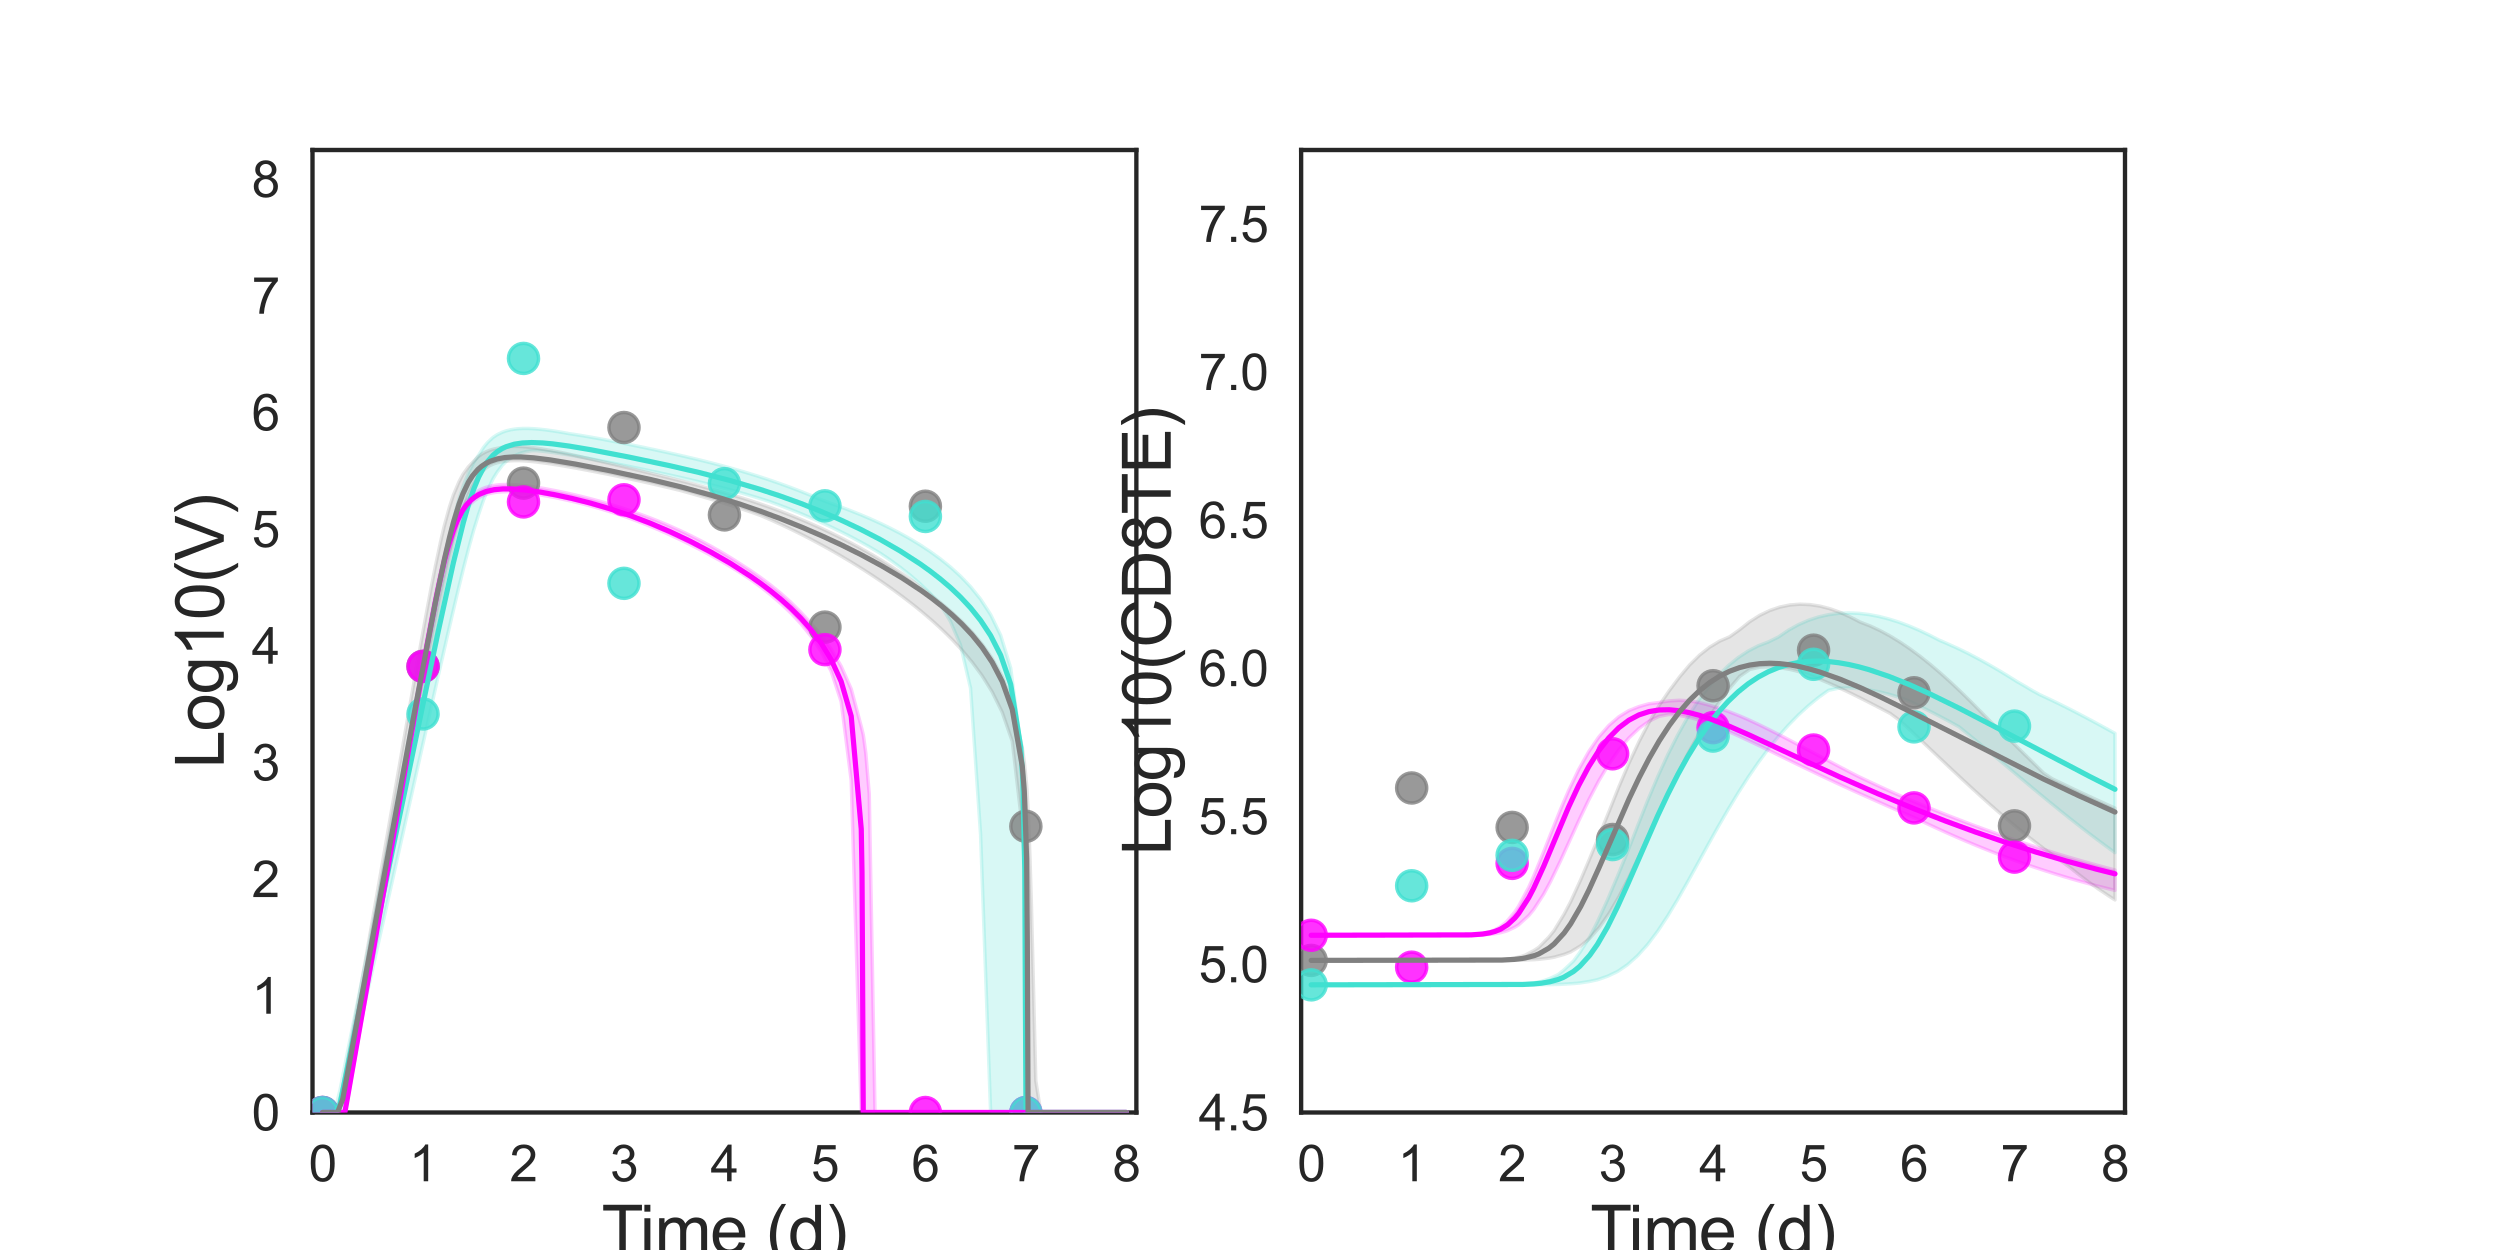 <?xml version="1.0" encoding="utf-8" standalone="no"?>
<!DOCTYPE svg PUBLIC "-//W3C//DTD SVG 1.1//EN"
  "http://www.w3.org/Graphics/SVG/1.1/DTD/svg11.dtd">
<svg xmlns:xlink="http://www.w3.org/1999/xlink" width="720pt" height="360pt" viewBox="0 0 720 360" xmlns="http://www.w3.org/2000/svg" version="1.1">
 <defs>
  <style type="text/css">*{stroke-linejoin: round; stroke-linecap: butt}</style>
 </defs>
 <g id="figure_1">
  <g id="patch_1">
   <path d="M 0 360 
L 720 360 
L 720 0 
L 0 0 
z
" style="fill: #ffffff"/>
  </g>
  <g id="axes_1">
   <g id="patch_2">
    <path d="M 90 320.4 
L 327.273 320.4 
L 327.273 43.2 
L 90 43.2 
z
" style="fill: #ffffff"/>
   </g>
   <g id="matplotlib.axis_1">
    <g id="xtick_1">
     <g id="text_1">
      <!-- 0 -->
      <g style="fill: #262626" transform="translate(88.89 340.207) scale(0.144 -0.144)">
       <defs>
        <path id="ArialMT-30" d="M 266 2259 
Q 266 3072 433 3567 
Q 600 4063 929 4331 
Q 1259 4600 1759 4600 
Q 2128 4600 2406 4451 
Q 2684 4303 2865 4023 
Q 3047 3744 3150 3342 
Q 3253 2941 3253 2259 
Q 3253 1453 3087 958 
Q 2922 463 2592 192 
Q 2263 -78 1759 -78 
Q 1097 -78 719 397 
Q 266 969 266 2259 
z
M 844 2259 
Q 844 1131 1108 757 
Q 1372 384 1759 384 
Q 2147 384 2411 759 
Q 2675 1134 2675 2259 
Q 2675 3391 2411 3762 
Q 2147 4134 1753 4134 
Q 1366 4134 1134 3806 
Q 844 3388 844 2259 
z
" transform="scale(0.016)"/>
       </defs>
       <use xlink:href="#ArialMT-30"/>
      </g>
     </g>
    </g>
    <g id="xtick_2">
     <g id="text_2">
      <!-- 1 -->
      <g style="fill: #262626" transform="translate(117.825 340.207) scale(0.144 -0.144)">
       <defs>
        <path id="ArialMT-31" d="M 2384 0 
L 1822 0 
L 1822 3584 
Q 1619 3391 1289 3197 
Q 959 3003 697 2906 
L 697 3450 
Q 1169 3672 1522 3987 
Q 1875 4303 2022 4600 
L 2384 4600 
L 2384 0 
z
" transform="scale(0.016)"/>
       </defs>
       <use xlink:href="#ArialMT-31"/>
      </g>
     </g>
    </g>
    <g id="xtick_3">
     <g id="text_3">
      <!-- 2 -->
      <g style="fill: #262626" transform="translate(146.761 340.207) scale(0.144 -0.144)">
       <defs>
        <path id="ArialMT-32" d="M 3222 541 
L 3222 0 
L 194 0 
Q 188 203 259 391 
Q 375 700 629 1000 
Q 884 1300 1366 1694 
Q 2113 2306 2375 2664 
Q 2638 3022 2638 3341 
Q 2638 3675 2398 3904 
Q 2159 4134 1775 4134 
Q 1369 4134 1125 3890 
Q 881 3647 878 3216 
L 300 3275 
Q 359 3922 746 4261 
Q 1134 4600 1788 4600 
Q 2447 4600 2831 4234 
Q 3216 3869 3216 3328 
Q 3216 3053 3103 2787 
Q 2991 2522 2730 2228 
Q 2469 1934 1863 1422 
Q 1356 997 1212 845 
Q 1069 694 975 541 
L 3222 541 
z
" transform="scale(0.016)"/>
       </defs>
       <use xlink:href="#ArialMT-32"/>
      </g>
     </g>
    </g>
    <g id="xtick_4">
     <g id="text_4">
      <!-- 3 -->
      <g style="fill: #262626" transform="translate(175.697 340.207) scale(0.144 -0.144)">
       <defs>
        <path id="ArialMT-33" d="M 269 1209 
L 831 1284 
Q 928 806 1161 595 
Q 1394 384 1728 384 
Q 2125 384 2398 659 
Q 2672 934 2672 1341 
Q 2672 1728 2419 1979 
Q 2166 2231 1775 2231 
Q 1616 2231 1378 2169 
L 1441 2663 
Q 1497 2656 1531 2656 
Q 1891 2656 2178 2843 
Q 2466 3031 2466 3422 
Q 2466 3731 2256 3934 
Q 2047 4138 1716 4138 
Q 1388 4138 1169 3931 
Q 950 3725 888 3313 
L 325 3413 
Q 428 3978 793 4289 
Q 1159 4600 1703 4600 
Q 2078 4600 2393 4439 
Q 2709 4278 2876 4000 
Q 3044 3722 3044 3409 
Q 3044 3113 2884 2869 
Q 2725 2625 2413 2481 
Q 2819 2388 3044 2092 
Q 3269 1797 3269 1353 
Q 3269 753 2831 336 
Q 2394 -81 1725 -81 
Q 1122 -81 723 278 
Q 325 638 269 1209 
z
" transform="scale(0.016)"/>
       </defs>
       <use xlink:href="#ArialMT-33"/>
      </g>
     </g>
    </g>
    <g id="xtick_5">
     <g id="text_5">
      <!-- 4 -->
      <g style="fill: #262626" transform="translate(204.632 340.207) scale(0.144 -0.144)">
       <defs>
        <path id="ArialMT-34" d="M 2069 0 
L 2069 1097 
L 81 1097 
L 81 1613 
L 2172 4581 
L 2631 4581 
L 2631 1613 
L 3250 1613 
L 3250 1097 
L 2631 1097 
L 2631 0 
L 2069 0 
z
M 2069 1613 
L 2069 3678 
L 634 1613 
L 2069 1613 
z
" transform="scale(0.016)"/>
       </defs>
       <use xlink:href="#ArialMT-34"/>
      </g>
     </g>
    </g>
    <g id="xtick_6">
     <g id="text_6">
      <!-- 5 -->
      <g style="fill: #262626" transform="translate(233.568 340.207) scale(0.144 -0.144)">
       <defs>
        <path id="ArialMT-35" d="M 266 1200 
L 856 1250 
Q 922 819 1161 601 
Q 1400 384 1738 384 
Q 2144 384 2425 690 
Q 2706 997 2706 1503 
Q 2706 1984 2436 2262 
Q 2166 2541 1728 2541 
Q 1456 2541 1237 2417 
Q 1019 2294 894 2097 
L 366 2166 
L 809 4519 
L 3088 4519 
L 3088 3981 
L 1259 3981 
L 1013 2750 
Q 1425 3038 1878 3038 
Q 2478 3038 2890 2622 
Q 3303 2206 3303 1553 
Q 3303 931 2941 478 
Q 2500 -78 1738 -78 
Q 1113 -78 717 272 
Q 322 622 266 1200 
z
" transform="scale(0.016)"/>
       </defs>
       <use xlink:href="#ArialMT-35"/>
      </g>
     </g>
    </g>
    <g id="xtick_7">
     <g id="text_7">
      <!-- 6 -->
      <g style="fill: #262626" transform="translate(262.504 340.207) scale(0.144 -0.144)">
       <defs>
        <path id="ArialMT-36" d="M 3184 3459 
L 2625 3416 
Q 2550 3747 2413 3897 
Q 2184 4138 1850 4138 
Q 1581 4138 1378 3988 
Q 1113 3794 959 3422 
Q 806 3050 800 2363 
Q 1003 2672 1297 2822 
Q 1591 2972 1913 2972 
Q 2475 2972 2870 2558 
Q 3266 2144 3266 1488 
Q 3266 1056 3080 686 
Q 2894 316 2569 119 
Q 2244 -78 1831 -78 
Q 1128 -78 684 439 
Q 241 956 241 2144 
Q 241 3472 731 4075 
Q 1159 4600 1884 4600 
Q 2425 4600 2770 4297 
Q 3116 3994 3184 3459 
z
M 888 1484 
Q 888 1194 1011 928 
Q 1134 663 1356 523 
Q 1578 384 1822 384 
Q 2178 384 2434 671 
Q 2691 959 2691 1453 
Q 2691 1928 2437 2201 
Q 2184 2475 1800 2475 
Q 1419 2475 1153 2201 
Q 888 1928 888 1484 
z
" transform="scale(0.016)"/>
       </defs>
       <use xlink:href="#ArialMT-36"/>
      </g>
     </g>
    </g>
    <g id="xtick_8">
     <g id="text_8">
      <!-- 7 -->
      <g style="fill: #262626" transform="translate(291.44 340.207) scale(0.144 -0.144)">
       <defs>
        <path id="ArialMT-37" d="M 303 3981 
L 303 4522 
L 3269 4522 
L 3269 4084 
Q 2831 3619 2401 2847 
Q 1972 2075 1738 1259 
Q 1569 684 1522 0 
L 944 0 
Q 953 541 1156 1306 
Q 1359 2072 1739 2783 
Q 2119 3494 2547 3981 
L 303 3981 
z
" transform="scale(0.016)"/>
       </defs>
       <use xlink:href="#ArialMT-37"/>
      </g>
     </g>
    </g>
    <g id="xtick_9">
     <g id="text_9">
      <!-- 8 -->
      <g style="fill: #262626" transform="translate(320.375 340.207) scale(0.144 -0.144)">
       <defs>
        <path id="ArialMT-38" d="M 1131 2484 
Q 781 2613 612 2850 
Q 444 3088 444 3419 
Q 444 3919 803 4259 
Q 1163 4600 1759 4600 
Q 2359 4600 2725 4251 
Q 3091 3903 3091 3403 
Q 3091 3084 2923 2848 
Q 2756 2613 2416 2484 
Q 2838 2347 3058 2040 
Q 3278 1734 3278 1309 
Q 3278 722 2862 322 
Q 2447 -78 1769 -78 
Q 1091 -78 675 323 
Q 259 725 259 1325 
Q 259 1772 486 2073 
Q 713 2375 1131 2484 
z
M 1019 3438 
Q 1019 3113 1228 2906 
Q 1438 2700 1772 2700 
Q 2097 2700 2305 2904 
Q 2513 3109 2513 3406 
Q 2513 3716 2298 3927 
Q 2084 4138 1766 4138 
Q 1444 4138 1231 3931 
Q 1019 3725 1019 3438 
z
M 838 1322 
Q 838 1081 952 856 
Q 1066 631 1291 507 
Q 1516 384 1775 384 
Q 2178 384 2440 643 
Q 2703 903 2703 1303 
Q 2703 1709 2433 1975 
Q 2163 2241 1756 2241 
Q 1359 2241 1098 1978 
Q 838 1716 838 1322 
z
" transform="scale(0.016)"/>
       </defs>
       <use xlink:href="#ArialMT-38"/>
      </g>
     </g>
    </g>
    <g id="text_10">
     <!-- Time (d) -->
     <g style="fill: #262626" transform="translate(173.266 361.046) scale(0.192 -0.192)">
      <defs>
       <path id="ArialMT-54" d="M 1659 0 
L 1659 4041 
L 150 4041 
L 150 4581 
L 3781 4581 
L 3781 4041 
L 2266 4041 
L 2266 0 
L 1659 0 
z
" transform="scale(0.016)"/>
       <path id="ArialMT-69" d="M 425 3934 
L 425 4581 
L 988 4581 
L 988 3934 
L 425 3934 
z
M 425 0 
L 425 3319 
L 988 3319 
L 988 0 
L 425 0 
z
" transform="scale(0.016)"/>
       <path id="ArialMT-6d" d="M 422 0 
L 422 3319 
L 925 3319 
L 925 2853 
Q 1081 3097 1340 3245 
Q 1600 3394 1931 3394 
Q 2300 3394 2536 3241 
Q 2772 3088 2869 2813 
Q 3263 3394 3894 3394 
Q 4388 3394 4653 3120 
Q 4919 2847 4919 2278 
L 4919 0 
L 4359 0 
L 4359 2091 
Q 4359 2428 4304 2576 
Q 4250 2725 4106 2815 
Q 3963 2906 3769 2906 
Q 3419 2906 3187 2673 
Q 2956 2441 2956 1928 
L 2956 0 
L 2394 0 
L 2394 2156 
Q 2394 2531 2256 2718 
Q 2119 2906 1806 2906 
Q 1569 2906 1367 2781 
Q 1166 2656 1075 2415 
Q 984 2175 984 1722 
L 984 0 
L 422 0 
z
" transform="scale(0.016)"/>
       <path id="ArialMT-65" d="M 2694 1069 
L 3275 997 
Q 3138 488 2766 206 
Q 2394 -75 1816 -75 
Q 1088 -75 661 373 
Q 234 822 234 1631 
Q 234 2469 665 2931 
Q 1097 3394 1784 3394 
Q 2450 3394 2872 2941 
Q 3294 2488 3294 1666 
Q 3294 1616 3291 1516 
L 816 1516 
Q 847 969 1125 678 
Q 1403 388 1819 388 
Q 2128 388 2347 550 
Q 2566 713 2694 1069 
z
M 847 1978 
L 2700 1978 
Q 2663 2397 2488 2606 
Q 2219 2931 1791 2931 
Q 1403 2931 1139 2672 
Q 875 2413 847 1978 
z
" transform="scale(0.016)"/>
       <path id="ArialMT-20" transform="scale(0.016)"/>
       <path id="ArialMT-28" d="M 1497 -1347 
Q 1031 -759 709 28 
Q 388 816 388 1659 
Q 388 2403 628 3084 
Q 909 3875 1497 4659 
L 1900 4659 
Q 1522 4009 1400 3731 
Q 1209 3300 1100 2831 
Q 966 2247 966 1656 
Q 966 153 1900 -1347 
L 1497 -1347 
z
" transform="scale(0.016)"/>
       <path id="ArialMT-64" d="M 2575 0 
L 2575 419 
Q 2259 -75 1647 -75 
Q 1250 -75 917 144 
Q 584 363 401 755 
Q 219 1147 219 1656 
Q 219 2153 384 2558 
Q 550 2963 881 3178 
Q 1213 3394 1622 3394 
Q 1922 3394 2156 3267 
Q 2391 3141 2538 2938 
L 2538 4581 
L 3097 4581 
L 3097 0 
L 2575 0 
z
M 797 1656 
Q 797 1019 1065 703 
Q 1334 388 1700 388 
Q 2069 388 2326 689 
Q 2584 991 2584 1609 
Q 2584 2291 2321 2609 
Q 2059 2928 1675 2928 
Q 1300 2928 1048 2622 
Q 797 2316 797 1656 
z
" transform="scale(0.016)"/>
       <path id="ArialMT-29" d="M 791 -1347 
L 388 -1347 
Q 1322 153 1322 1656 
Q 1322 2244 1188 2822 
Q 1081 3291 891 3722 
Q 769 4003 388 4659 
L 791 4659 
Q 1378 3875 1659 3084 
Q 1900 2403 1900 1659 
Q 1900 816 1576 28 
Q 1253 -759 791 -1347 
z
" transform="scale(0.016)"/>
      </defs>
      <use xlink:href="#ArialMT-54"/>
      <use xlink:href="#ArialMT-69" x="57.334"/>
      <use xlink:href="#ArialMT-6d" x="79.551"/>
      <use xlink:href="#ArialMT-65" x="162.852"/>
      <use xlink:href="#ArialMT-20" x="218.467"/>
      <use xlink:href="#ArialMT-28" x="246.25"/>
      <use xlink:href="#ArialMT-64" x="279.551"/>
      <use xlink:href="#ArialMT-29" x="335.166"/>
     </g>
    </g>
   </g>
   <g id="matplotlib.axis_2">
    <g id="ytick_1">
     <g id="text_11">
      <!-- 0 -->
      <g style="fill: #262626" transform="translate(72.492 325.554) scale(0.144 -0.144)">
       <use xlink:href="#ArialMT-30"/>
      </g>
     </g>
    </g>
    <g id="ytick_2">
     <g id="text_12">
      <!-- 1 -->
      <g style="fill: #262626" transform="translate(72.492 291.954) scale(0.144 -0.144)">
       <use xlink:href="#ArialMT-31"/>
      </g>
     </g>
    </g>
    <g id="ytick_3">
     <g id="text_13">
      <!-- 2 -->
      <g style="fill: #262626" transform="translate(72.492 258.354) scale(0.144 -0.144)">
       <use xlink:href="#ArialMT-32"/>
      </g>
     </g>
    </g>
    <g id="ytick_4">
     <g id="text_14">
      <!-- 3 -->
      <g style="fill: #262626" transform="translate(72.492 224.754) scale(0.144 -0.144)">
       <use xlink:href="#ArialMT-33"/>
      </g>
     </g>
    </g>
    <g id="ytick_5">
     <g id="text_15">
      <!-- 4 -->
      <g style="fill: #262626" transform="translate(72.492 191.154) scale(0.144 -0.144)">
       <use xlink:href="#ArialMT-34"/>
      </g>
     </g>
    </g>
    <g id="ytick_6">
     <g id="text_16">
      <!-- 5 -->
      <g style="fill: #262626" transform="translate(72.492 157.554) scale(0.144 -0.144)">
       <use xlink:href="#ArialMT-35"/>
      </g>
     </g>
    </g>
    <g id="ytick_7">
     <g id="text_17">
      <!-- 6 -->
      <g style="fill: #262626" transform="translate(72.492 123.954) scale(0.144 -0.144)">
       <use xlink:href="#ArialMT-36"/>
      </g>
     </g>
    </g>
    <g id="ytick_8">
     <g id="text_18">
      <!-- 7 -->
      <g style="fill: #262626" transform="translate(72.492 90.354) scale(0.144 -0.144)">
       <use xlink:href="#ArialMT-37"/>
      </g>
     </g>
    </g>
    <g id="ytick_9">
     <g id="text_19">
      <!-- 8 -->
      <g style="fill: #262626" transform="translate(72.492 56.754) scale(0.144 -0.144)">
       <use xlink:href="#ArialMT-38"/>
      </g>
     </g>
    </g>
    <g id="text_20">
     <!-- Log10(V) -->
     <g style="fill: #262626" transform="translate(64.451 221.289) rotate(-90) scale(0.192 -0.192)">
      <defs>
       <path id="ArialMT-4c" d="M 469 0 
L 469 4581 
L 1075 4581 
L 1075 541 
L 3331 541 
L 3331 0 
L 469 0 
z
" transform="scale(0.016)"/>
       <path id="ArialMT-6f" d="M 213 1659 
Q 213 2581 725 3025 
Q 1153 3394 1769 3394 
Q 2453 3394 2887 2945 
Q 3322 2497 3322 1706 
Q 3322 1066 3130 698 
Q 2938 331 2570 128 
Q 2203 -75 1769 -75 
Q 1072 -75 642 372 
Q 213 819 213 1659 
z
M 791 1659 
Q 791 1022 1069 705 
Q 1347 388 1769 388 
Q 2188 388 2466 706 
Q 2744 1025 2744 1678 
Q 2744 2294 2464 2611 
Q 2184 2928 1769 2928 
Q 1347 2928 1069 2612 
Q 791 2297 791 1659 
z
" transform="scale(0.016)"/>
       <path id="ArialMT-67" d="M 319 -275 
L 866 -356 
Q 900 -609 1056 -725 
Q 1266 -881 1628 -881 
Q 2019 -881 2231 -725 
Q 2444 -569 2519 -288 
Q 2563 -116 2559 434 
Q 2191 0 1641 0 
Q 956 0 581 494 
Q 206 988 206 1678 
Q 206 2153 378 2554 
Q 550 2956 876 3175 
Q 1203 3394 1644 3394 
Q 2231 3394 2613 2919 
L 2613 3319 
L 3131 3319 
L 3131 450 
Q 3131 -325 2973 -648 
Q 2816 -972 2473 -1159 
Q 2131 -1347 1631 -1347 
Q 1038 -1347 672 -1080 
Q 306 -813 319 -275 
z
M 784 1719 
Q 784 1066 1043 766 
Q 1303 466 1694 466 
Q 2081 466 2343 764 
Q 2606 1063 2606 1700 
Q 2606 2309 2336 2618 
Q 2066 2928 1684 2928 
Q 1309 2928 1046 2623 
Q 784 2319 784 1719 
z
" transform="scale(0.016)"/>
       <path id="ArialMT-56" d="M 1803 0 
L 28 4581 
L 684 4581 
L 1875 1253 
Q 2019 853 2116 503 
Q 2222 878 2363 1253 
L 3600 4581 
L 4219 4581 
L 2425 0 
L 1803 0 
z
" transform="scale(0.016)"/>
      </defs>
      <use xlink:href="#ArialMT-4c"/>
      <use xlink:href="#ArialMT-6f" x="55.615"/>
      <use xlink:href="#ArialMT-67" x="111.23"/>
      <use xlink:href="#ArialMT-31" x="166.846"/>
      <use xlink:href="#ArialMT-30" x="222.461"/>
      <use xlink:href="#ArialMT-28" x="278.076"/>
      <use xlink:href="#ArialMT-56" x="311.377"/>
      <use xlink:href="#ArialMT-29" x="378.076"/>
     </g>
    </g>
   </g>
   <g id="patch_3">
    <path d="M 90 320.4 
L 90 43.2 
" style="fill: none; stroke: #262626; stroke-width: 1.25; stroke-linejoin: miter; stroke-linecap: square"/>
   </g>
   <g id="patch_4">
    <path d="M 327.273 320.4 
L 327.273 43.2 
" style="fill: none; stroke: #262626; stroke-width: 1.25; stroke-linejoin: miter; stroke-linecap: square"/>
   </g>
   <g id="patch_5">
    <path d="M 90 320.4 
L 327.273 320.4 
" style="fill: none; stroke: #262626; stroke-width: 1.25; stroke-linejoin: miter; stroke-linecap: square"/>
   </g>
   <g id="patch_6">
    <path d="M 90 43.2 
L 327.273 43.2 
" style="fill: none; stroke: #262626; stroke-width: 1.25; stroke-linejoin: miter; stroke-linecap: square"/>
   </g>
   <g id="PolyCollection_1">
    <defs>
     <path id="m691628c966" d="M 92.894 -39.6 
L 92.894 -39.6 
L 92.894 -39.6 
L 92.897 -39.6 
L 92.931 -39.6 
L 93.004 -39.6 
L 93.113 -39.6 
L 93.385 -39.6 
L 93.932 -39.6 
L 94.488 -39.6 
L 95.519 -39.6 
L 96.55 -39.6 
L 97.916 -40.007 
L 99.282 -45.132 
L 100.758 -51.69 
L 101.978 -57.045 
L 103.502 -63.84 
L 104.676 -69.11 
L 105.901 -74.589 
L 107.353 -81.097 
L 108.805 -87.601 
L 110.257 -94.095 
L 111.708 -100.592 
L 113.16 -107.088 
L 114.612 -113.593 
L 116.063 -120.078 
L 117.515 -126.574 
L 118.967 -133.057 
L 120.418 -139.554 
L 121.87 -146.02 
L 123.322 -152.492 
L 124.773 -158.932 
L 126.225 -165.372 
L 127.677 -171.744 
L 129.129 -178.095 
L 130.58 -184.317 
L 132.032 -190.428 
L 133.484 -196.314 
L 134.935 -201.936 
L 136.387 -207.203 
L 137.839 -211.866 
L 139.29 -216.089 
L 140.416 -218.802 
L 141.998 -222.104 
L 143.135 -223.945 
L 144.628 -225.96 
L 145.718 -227.053 
L 147.093 -228.097 
L 148.14 -228.719 
L 149.408 -229.285 
L 150.454 -229.647 
L 151.518 -229.926 
L 152.339 -230.069 
L 153.131 -230.195 
L 153.808 -230.222 
L 154.5 -230.203 
L 155.066 -230.154 
L 156.311 -230.038 
L 157 -229.961 
L 158.355 -229.801 
L 159.164 -229.695 
L 160.707 -229.47 
L 161.742 -229.318 
L 163.999 -228.952 
L 165.519 -228.693 
L 168.413 -228.175 
L 170.226 -227.838 
L 173.119 -227.284 
L 175.342 -226.849 
L 178.236 -226.271 
L 181.129 -225.683 
L 184.023 -225.085 
L 186.916 -224.476 
L 189.81 -223.855 
L 192.704 -223.221 
L 195.597 -222.572 
L 198.491 -221.904 
L 201.384 -221.215 
L 204.278 -220.501 
L 207.171 -219.761 
L 210.065 -218.99 
L 212.959 -218.187 
L 215.852 -217.347 
L 218.746 -216.47 
L 221.639 -215.55 
L 224.533 -214.487 
L 227.426 -213.374 
L 230.32 -212.211 
L 233.214 -210.995 
L 236.107 -209.723 
L 239.001 -208.392 
L 241.894 -206.998 
L 244.788 -205.536 
L 247.681 -204.001 
L 250.575 -202.384 
L 253.469 -200.677 
L 256.362 -198.716 
L 259.256 -196.606 
L 262.149 -194.321 
L 265.043 -191.819 
L 267.936 -189.037 
L 270.83 -185.885 
L 273.724 -181.022 
L 276.617 -174.252 
L 279.511 -161.834 
L 282.404 -119.7 
L 285.298 -39.6 
L 288.191 -39.6 
L 291.085 -39.6 
L 293.979 -39.6 
L 294.557 -39.6 
L 295.136 -39.6 
L 295.189 -39.6 
L 295.224 -39.6 
L 295.25 -39.6 
L 295.256 -39.6 
L 295.257 -39.6 
L 295.263 -39.6 
L 295.272 -39.6 
L 295.287 -39.6 
L 295.306 -39.6 
L 295.34 -39.6 
L 295.422 -39.6 
L 295.482 -39.6 
L 295.596 -39.6 
L 295.69 -39.6 
L 295.931 -39.6 
L 296.254 -39.6 
L 296.991 -39.6 
L 298.37 -39.6 
L 300.527 -39.6 
L 302.684 -39.6 
L 305.578 -39.6 
L 308.472 -39.6 
L 311.365 -39.6 
L 314.259 -39.6 
L 317.152 -39.6 
L 320.046 -39.6 
L 322.939 -39.6 
L 324.379 -39.6 
L 324.379 -39.6 
L 324.379 -39.6 
L 322.939 -39.6 
L 320.046 -39.6 
L 317.152 -39.6 
L 314.259 -39.6 
L 311.365 -39.6 
L 308.472 -39.6 
L 305.578 -39.6 
L 302.684 -39.6 
L 300.527 -39.6 
L 298.37 -39.6 
L 296.991 -39.6 
L 296.254 -39.6 
L 295.931 -39.6 
L 295.69 -39.6 
L 295.596 -39.6 
L 295.482 -45.188 
L 295.422 -59.15 
L 295.34 -81.5 
L 295.306 -90.022 
L 295.287 -94.486 
L 295.272 -97.557 
L 295.263 -99.269 
L 295.257 -100.42 
L 295.256 -100.535 
L 295.25 -101.638 
L 295.224 -105.204 
L 295.189 -109.652 
L 295.136 -112.951 
L 294.557 -135.579 
L 293.979 -145.232 
L 291.085 -167.584 
L 288.191 -177.03 
L 285.298 -182.993 
L 282.404 -187.443 
L 279.511 -191.033 
L 276.617 -194.062 
L 273.724 -196.694 
L 270.83 -199.028 
L 267.936 -201.128 
L 265.043 -203.038 
L 262.149 -204.79 
L 259.256 -206.408 
L 256.362 -207.91 
L 253.469 -209.311 
L 250.575 -210.62 
L 247.681 -211.849 
L 244.788 -213.005 
L 241.894 -214.095 
L 239.001 -215.125 
L 236.107 -216.234 
L 233.214 -217.455 
L 230.32 -218.615 
L 227.426 -219.719 
L 224.533 -220.768 
L 221.639 -221.766 
L 218.746 -222.716 
L 215.852 -223.621 
L 212.959 -224.482 
L 210.065 -225.304 
L 207.171 -226.089 
L 204.278 -226.84 
L 201.384 -227.561 
L 198.491 -228.255 
L 195.597 -228.925 
L 192.704 -229.574 
L 189.81 -230.206 
L 186.916 -230.821 
L 184.023 -231.423 
L 181.129 -232.013 
L 178.236 -232.589 
L 175.342 -233.147 
L 173.119 -233.568 
L 170.226 -234.093 
L 168.413 -234.408 
L 165.519 -234.877 
L 163.999 -235.104 
L 161.742 -235.504 
L 160.707 -235.68 
L 159.164 -235.923 
L 158.355 -236.038 
L 157 -236.219 
L 156.311 -236.296 
L 155.066 -236.426 
L 154.5 -236.471 
L 153.808 -236.524 
L 153.131 -236.565 
L 152.339 -236.596 
L 151.518 -236.61 
L 150.454 -236.596 
L 149.408 -236.543 
L 148.14 -236.41 
L 147.093 -236.233 
L 145.718 -235.898 
L 144.628 -235.511 
L 143.135 -234.79 
L 141.998 -234.035 
L 140.416 -232.57 
L 139.29 -231.192 
L 137.839 -228.908 
L 136.387 -226.739 
L 134.935 -223.972 
L 133.484 -220.273 
L 132.032 -215.802 
L 130.58 -210.472 
L 129.129 -204.48 
L 127.677 -197.941 
L 126.225 -190.993 
L 124.773 -183.814 
L 123.322 -176.471 
L 121.87 -169.033 
L 120.418 -161.522 
L 118.967 -153.984 
L 117.515 -146.417 
L 116.063 -138.877 
L 114.612 -131.29 
L 113.16 -123.736 
L 111.708 -116.16 
L 110.257 -108.593 
L 108.805 -101.007 
L 107.353 -93.439 
L 105.901 -85.97 
L 104.676 -79.87 
L 103.502 -74.026 
L 101.978 -66.458 
L 100.758 -60.392 
L 99.282 -52.993 
L 97.916 -46.059 
L 96.55 -40.521 
L 95.519 -39.6 
L 94.488 -39.6 
L 93.932 -39.6 
L 93.385 -39.6 
L 93.113 -39.6 
L 93.004 -39.6 
L 92.931 -39.6 
L 92.897 -39.6 
L 92.894 -39.6 
L 92.894 -39.6 
z
" style="stroke: #40e0d0; stroke-opacity: 0.2"/>
    </defs>
    <g clip-path="url(#p5d4bf8640b)">
     <use xlink:href="#m691628c966" x="0" y="360" style="fill: #40e0d0; fill-opacity: 0.2; stroke: #40e0d0; stroke-opacity: 0.2"/>
    </g>
   </g>
   <g id="PolyCollection_2">
    <defs>
     <path id="m9394c16cb0" d="M 92.894 -39.6 
L 92.894 -39.6 
L 92.894 -39.6 
L 92.898 -39.6 
L 92.938 -39.6 
L 93.017 -39.6 
L 93.184 -39.6 
L 93.671 -39.6 
L 94.047 -39.6 
L 95.035 -39.6 
L 95.67 -39.6 
L 97.187 -39.6 
L 97.919 -39.6 
L 99.315 -39.6 
L 100.14 -43.384 
L 101.574 -51.483 
L 102.46 -56.475 
L 103.869 -64.463 
L 104.805 -69.739 
L 106.21 -77.702 
L 107.18 -83.177 
L 108.573 -91.057 
L 109.568 -96.664 
L 111.085 -105.252 
L 112.059 -110.737 
L 113.38 -118.191 
L 114.387 -123.854 
L 115.817 -131.919 
L 116.813 -137.512 
L 118.143 -144.972 
L 119.159 -150.638 
L 120.585 -158.567 
L 121.592 -164.102 
L 122.954 -171.478 
L 123.988 -176.958 
L 125.468 -184.5 
L 126.515 -189.56 
L 127.943 -195.878 
L 129.019 -200.166 
L 130.561 -205.307 
L 131.653 -208.34 
L 133.143 -211.493 
L 134.257 -213.319 
L 135.67 -215.01 
L 136.692 -215.896 
L 137.934 -216.715 
L 138.934 -217.198 
L 139.972 -217.581 
L 140.819 -217.819 
L 141.59 -217.997 
L 142.254 -218.118 
L 142.851 -218.201 
L 143.379 -218.265 
L 143.907 -218.31 
L 144.339 -218.341 
L 144.734 -218.365 
L 145.13 -218.377 
L 145.451 -218.386 
L 145.816 -218.394 
L 146.98 -218.383 
L 147.459 -218.365 
L 148.824 -218.293 
L 149.465 -218.244 
L 151.56 -218.036 
L 152.651 -217.902 
L 155.545 -217.474 
L 156.991 -217.225 
L 159.884 -216.686 
L 161.782 -216.293 
L 164.676 -215.65 
L 167.02 -215.084 
L 169.913 -214.333 
L 172.807 -213.52 
L 175.7 -212.643 
L 178.594 -211.699 
L 181.488 -210.689 
L 184.381 -209.603 
L 187.275 -208.433 
L 190.168 -207.2 
L 193.062 -205.904 
L 195.955 -204.546 
L 198.849 -203.126 
L 201.743 -201.643 
L 204.636 -200.092 
L 207.53 -198.471 
L 210.423 -196.773 
L 213.317 -194.989 
L 216.21 -193.069 
L 219.104 -190.956 
L 221.998 -188.663 
L 224.891 -186.169 
L 227.785 -183.421 
L 230.678 -180.336 
L 233.572 -176.766 
L 236.465 -172.369 
L 239.359 -166.715 
L 242.253 -157.943 
L 245.146 -135.253 
L 248.04 -39.6 
L 248.098 -39.6 
L 248.213 -39.6 
L 248.217 -39.6 
L 248.256 -39.6 
L 248.289 -39.6 
L 248.292 -39.6 
L 248.317 -39.6 
L 248.319 -39.6 
L 248.337 -39.6 
L 248.373 -39.6 
L 248.391 -39.6 
L 248.401 -39.6 
L 248.412 -39.6 
L 248.426 -39.6 
L 248.429 -39.6 
L 248.429 -39.6 
L 248.434 -39.6 
L 248.442 -39.6 
L 248.454 -39.6 
L 248.47 -39.6 
L 248.501 -39.6 
L 248.557 -39.6 
L 248.613 -39.6 
L 248.7 -39.6 
L 248.819 -39.6 
L 249.365 -39.6 
L 250.342 -39.6 
L 252.003 -39.6 
L 253.665 -39.6 
L 256.037 -39.6 
L 258.409 -39.6 
L 261.206 -39.6 
L 264.004 -39.6 
L 266.897 -39.6 
L 269.791 -39.6 
L 272.684 -39.6 
L 275.578 -39.6 
L 278.472 -39.6 
L 281.365 -39.6 
L 284.259 -39.6 
L 287.152 -39.6 
L 290.046 -39.6 
L 292.939 -39.6 
L 295.833 -39.6 
L 298.727 -39.6 
L 301.62 -39.6 
L 304.514 -39.6 
L 307.407 -39.6 
L 310.301 -39.6 
L 313.194 -39.6 
L 316.088 -39.6 
L 318.982 -39.6 
L 321.875 -39.6 
L 324.379 -39.6 
L 324.379 -39.6 
L 324.379 -39.6 
L 321.875 -39.6 
L 318.982 -39.6 
L 316.088 -39.6 
L 313.194 -39.6 
L 310.301 -39.6 
L 307.407 -39.6 
L 304.514 -39.6 
L 301.62 -39.6 
L 298.727 -39.6 
L 295.833 -39.6 
L 292.939 -39.6 
L 290.046 -39.6 
L 287.152 -39.6 
L 284.259 -39.6 
L 281.365 -39.6 
L 278.472 -39.6 
L 275.578 -39.6 
L 272.684 -39.6 
L 269.791 -39.6 
L 266.897 -39.6 
L 264.004 -39.6 
L 261.206 -39.6 
L 258.409 -39.6 
L 256.037 -39.6 
L 253.665 -39.6 
L 252.003 -39.6 
L 250.342 -131.343 
L 249.365 -142.987 
L 248.819 -147.051 
L 248.7 -147.855 
L 248.613 -148.429 
L 248.557 -148.658 
L 248.501 -148.886 
L 248.47 -149.011 
L 248.454 -149.077 
L 248.442 -149.125 
L 248.434 -149.156 
L 248.429 -149.176 
L 248.429 -149.178 
L 248.426 -149.191 
L 248.412 -149.245 
L 248.401 -149.291 
L 248.391 -149.333 
L 248.373 -149.406 
L 248.337 -149.55 
L 248.319 -149.627 
L 248.317 -149.635 
L 248.292 -149.737 
L 248.289 -149.747 
L 248.256 -149.884 
L 248.217 -150.041 
L 248.213 -150.056 
L 248.098 -150.528 
L 248.04 -150.764 
L 245.146 -161.578 
L 242.253 -168.121 
L 239.359 -173.078 
L 236.465 -177.096 
L 233.572 -180.498 
L 230.678 -183.644 
L 227.785 -186.522 
L 224.891 -189.104 
L 221.998 -191.458 
L 219.104 -193.629 
L 216.21 -195.649 
L 213.317 -197.54 
L 210.423 -199.373 
L 207.53 -201.114 
L 204.636 -202.756 
L 201.743 -204.307 
L 198.849 -205.772 
L 195.955 -207.155 
L 193.062 -208.458 
L 190.168 -209.683 
L 187.275 -210.833 
L 184.381 -211.908 
L 181.488 -212.92 
L 178.594 -213.884 
L 175.7 -214.783 
L 172.807 -215.621 
L 169.913 -216.401 
L 167.02 -217.128 
L 164.676 -217.68 
L 161.782 -218.318 
L 159.884 -218.707 
L 156.991 -219.257 
L 155.545 -219.505 
L 152.651 -219.945 
L 151.56 -220.082 
L 149.465 -220.303 
L 148.824 -220.351 
L 147.459 -220.433 
L 146.98 -220.447 
L 145.816 -220.465 
L 145.451 -220.461 
L 145.13 -220.453 
L 144.734 -220.439 
L 144.339 -220.419 
L 143.907 -220.389 
L 143.379 -220.342 
L 142.851 -220.281 
L 142.254 -220.195 
L 141.59 -220.075 
L 140.819 -219.898 
L 139.972 -219.652 
L 138.934 -219.264 
L 137.934 -218.773 
L 136.692 -217.98 
L 135.67 -217.111 
L 134.257 -215.591 
L 133.143 -214.051 
L 131.653 -211.273 
L 130.561 -208.625 
L 129.019 -203.873 
L 127.943 -199.957 
L 126.515 -193.899 
L 125.468 -189.004 
L 123.988 -181.489 
L 122.954 -176.001 
L 121.592 -168.521 
L 120.585 -162.898 
L 119.159 -154.797 
L 118.143 -149.005 
L 116.813 -141.363 
L 115.817 -135.638 
L 114.387 -127.368 
L 113.38 -121.561 
L 112.059 -113.937 
L 111.085 -108.348 
L 109.568 -99.577 
L 108.573 -93.859 
L 107.18 -85.821 
L 106.21 -80.248 
L 104.805 -72.134 
L 103.869 -66.763 
L 102.46 -58.623 
L 101.574 -53.562 
L 100.14 -45.344 
L 99.315 -40.65 
L 97.919 -39.622 
L 97.187 -39.6 
L 95.67 -39.6 
L 95.035 -39.6 
L 94.047 -39.6 
L 93.671 -39.6 
L 93.184 -39.6 
L 93.017 -39.6 
L 92.938 -39.6 
L 92.898 -39.6 
L 92.894 -39.6 
L 92.894 -39.6 
z
" style="stroke: #ff00ff; stroke-opacity: 0.2"/>
    </defs>
    <g clip-path="url(#p5d4bf8640b)">
     <use xlink:href="#m9394c16cb0" x="0" y="360" style="fill: #ff00ff; fill-opacity: 0.2; stroke: #ff00ff; stroke-opacity: 0.2"/>
    </g>
   </g>
   <g id="PolyCollection_3">
    <defs>
     <path id="m6c529f3943" d="M 92.894 -39.6 
L 92.894 -39.6 
L 92.894 -39.6 
L 92.897 -39.6 
L 92.932 -39.6 
L 93.002 -39.6 
L 93.124 -39.6 
L 93.463 -39.6 
L 93.905 -39.6 
L 94.607 -39.6 
L 95.401 -39.6 
L 96.232 -39.6 
L 97.205 -39.6 
L 98.7 -42.641 
L 99.669 -47.539 
L 101.194 -55.592 
L 102.209 -60.905 
L 103.71 -68.711 
L 104.761 -74.126 
L 106.416 -82.672 
L 107.447 -87.988 
L 108.869 -95.312 
L 109.942 -100.841 
L 111.492 -108.833 
L 112.555 -114.32 
L 113.983 -121.667 
L 115.069 -127.264 
L 116.601 -135.141 
L 117.67 -140.653 
L 119.085 -147.898 
L 120.173 -153.484 
L 121.685 -161.187 
L 122.763 -166.673 
L 124.202 -173.896 
L 125.302 -179.372 
L 126.856 -186.903 
L 127.962 -192.112 
L 129.457 -198.83 
L 130.592 -203.523 
L 132.196 -209.588 
L 133.331 -213.194 
L 134.89 -217.516 
L 136.062 -219.959 
L 137.621 -222.632 
L 138.697 -223.928 
L 139.903 -225.158 
L 141.109 -225.936 
L 142.149 -226.386 
L 143.201 -226.724 
L 144.001 -226.911 
L 144.768 -227.05 
L 145.413 -227.14 
L 146.078 -227.214 
L 146.609 -227.259 
L 147.083 -227.289 
L 147.557 -227.311 
L 147.939 -227.324 
L 148.373 -227.332 
L 149.556 -227.325 
L 150.103 -227.308 
L 151.397 -227.235 
L 152.064 -227.184 
L 153.623 -227.041 
L 154.55 -226.94 
L 157.179 -226.604 
L 158.43 -226.425 
L 161.323 -225.968 
L 162.837 -225.714 
L 165.73 -225.201 
L 167.623 -224.854 
L 170.517 -224.306 
L 172.895 -223.846 
L 175.789 -223.274 
L 178.682 -222.675 
L 181.576 -222.051 
L 184.469 -221.415 
L 187.363 -220.766 
L 190.257 -220.103 
L 193.15 -219.421 
L 196.044 -218.719 
L 198.937 -217.912 
L 201.831 -217.085 
L 204.724 -216.235 
L 207.618 -215.358 
L 210.512 -214.45 
L 213.405 -213.507 
L 216.299 -212.527 
L 219.192 -211.483 
L 222.086 -210.224 
L 224.979 -208.908 
L 227.873 -207.534 
L 230.767 -206.103 
L 233.66 -204.614 
L 236.554 -203.066 
L 239.447 -201.459 
L 242.341 -199.791 
L 245.234 -198.06 
L 248.128 -196.264 
L 251.022 -194.398 
L 253.915 -192.458 
L 256.809 -190.436 
L 259.702 -188.325 
L 262.596 -186.112 
L 265.489 -183.782 
L 268.383 -181.314 
L 271.276 -178.682 
L 274.17 -175.846 
L 277.064 -172.749 
L 279.957 -169.307 
L 282.851 -165.382 
L 285.744 -160.733 
L 288.638 -154.867 
L 291.531 -146.505 
L 294.425 -121.761 
L 295.004 -112.07 
L 295.582 -88.184 
L 295.611 -79.029 
L 295.669 -59.023 
L 295.784 -39.6 
L 295.85 -39.6 
L 295.852 -39.6 
L 295.857 -39.6 
L 295.867 -39.6 
L 295.872 -39.6 
L 295.875 -39.6 
L 295.875 -39.6 
L 295.875 -39.6 
L 295.876 -39.6 
L 295.876 -39.6 
L 295.876 -39.6 
L 295.876 -39.6 
L 295.876 -39.6 
L 295.877 -39.6 
L 295.877 -39.6 
L 295.879 -39.6 
L 295.882 -39.6 
L 295.894 -39.6 
L 295.928 -39.6 
L 295.962 -39.6 
L 296.024 -39.6 
L 296.086 -39.6 
L 296.176 -39.6 
L 296.276 -39.6 
L 296.639 -39.6 
L 297.058 -39.6 
L 298.308 -39.6 
L 299.77 -39.6 
L 301.366 -39.6 
L 303.814 -39.6 
L 306.283 -39.6 
L 309.176 -39.6 
L 311.497 -39.6 
L 313.879 -39.6 
L 316.773 -39.6 
L 319.666 -39.6 
L 322.56 -39.6 
L 324.379 -39.6 
L 324.379 -39.6 
L 324.379 -39.6 
L 322.56 -39.6 
L 319.666 -39.6 
L 316.773 -39.6 
L 313.879 -39.6 
L 311.497 -39.6 
L 309.176 -39.6 
L 306.283 -39.6 
L 303.814 -39.6 
L 301.366 -39.6 
L 299.77 -39.6 
L 298.308 -48.714 
L 297.058 -98.981 
L 296.639 -112.711 
L 296.276 -122.555 
L 296.176 -124.799 
L 296.086 -126.783 
L 296.024 -128.17 
L 295.962 -129.119 
L 295.928 -129.608 
L 295.894 -130.109 
L 295.882 -130.368 
L 295.879 -130.449 
L 295.877 -130.494 
L 295.877 -130.501 
L 295.876 -130.506 
L 295.876 -130.511 
L 295.876 -130.516 
L 295.876 -130.521 
L 295.876 -130.521 
L 295.875 -130.533 
L 295.875 -130.543 
L 295.875 -130.545 
L 295.872 -130.592 
L 295.867 -130.721 
L 295.857 -130.939 
L 295.852 -131.049 
L 295.85 -131.103 
L 295.784 -132.496 
L 295.669 -133.779 
L 295.611 -134.453 
L 295.582 -134.79 
L 295.004 -140.526 
L 294.425 -144.585 
L 291.531 -157.685 
L 288.638 -165.124 
L 285.744 -170.362 
L 282.851 -174.491 
L 279.957 -177.946 
L 277.064 -180.947 
L 274.17 -183.62 
L 271.276 -186.092 
L 268.383 -188.381 
L 265.489 -190.664 
L 262.596 -192.817 
L 259.702 -194.846 
L 256.809 -196.765 
L 253.915 -198.587 
L 251.022 -200.318 
L 248.128 -201.968 
L 245.234 -203.54 
L 242.341 -205.041 
L 239.447 -206.472 
L 236.554 -207.838 
L 233.66 -209.141 
L 230.767 -210.382 
L 227.873 -211.565 
L 224.979 -212.692 
L 222.086 -213.764 
L 219.192 -214.783 
L 216.299 -215.752 
L 213.405 -216.674 
L 210.512 -217.551 
L 207.618 -218.385 
L 204.724 -219.181 
L 201.831 -219.99 
L 198.937 -220.772 
L 196.044 -221.529 
L 193.15 -222.265 
L 190.257 -222.983 
L 187.363 -223.695 
L 184.469 -224.406 
L 181.576 -225.106 
L 178.682 -225.795 
L 175.789 -226.474 
L 172.895 -227.14 
L 170.517 -227.691 
L 167.623 -228.365 
L 165.73 -228.795 
L 162.837 -229.426 
L 161.323 -229.742 
L 158.43 -230.303 
L 157.179 -230.522 
L 154.55 -230.94 
L 153.623 -231.061 
L 152.064 -231.239 
L 151.397 -231.302 
L 150.103 -231.395 
L 149.556 -231.421 
L 148.373 -231.447 
L 147.939 -231.444 
L 147.557 -231.436 
L 147.083 -231.42 
L 146.609 -231.391 
L 146.078 -231.347 
L 145.413 -231.277 
L 144.768 -231.18 
L 144.001 -231.029 
L 143.201 -230.892 
L 142.149 -230.66 
L 141.109 -230.344 
L 139.903 -229.848 
L 138.697 -229.176 
L 137.621 -228.382 
L 136.062 -226.789 
L 134.89 -225.551 
L 133.331 -223.392 
L 132.196 -221.257 
L 130.592 -217.472 
L 129.457 -214.029 
L 127.962 -208.552 
L 126.856 -203.845 
L 125.302 -196.478 
L 124.202 -190.89 
L 122.763 -183.226 
L 121.685 -177.321 
L 120.173 -168.874 
L 119.085 -162.716 
L 117.67 -154.682 
L 116.601 -148.572 
L 115.069 -139.804 
L 113.983 -133.565 
L 112.555 -125.375 
L 111.492 -119.267 
L 109.942 -110.354 
L 108.869 -104.182 
L 107.447 -96.022 
L 106.416 -90.122 
L 104.761 -80.669 
L 103.71 -74.631 
L 102.209 -66.195 
L 101.194 -60.619 
L 99.669 -52.244 
L 98.7 -46.835 
L 97.205 -40.075 
L 96.232 -39.6 
L 95.401 -39.6 
L 94.607 -39.6 
L 93.905 -39.6 
L 93.463 -39.6 
L 93.124 -39.6 
L 93.002 -39.6 
L 92.932 -39.6 
L 92.897 -39.6 
L 92.894 -39.6 
L 92.894 -39.6 
z
" style="stroke: #808080; stroke-opacity: 0.2"/>
    </defs>
    <g clip-path="url(#p5d4bf8640b)">
     <use xlink:href="#m6c529f3943" x="0" y="360" style="fill: #808080; fill-opacity: 0.2; stroke: #808080; stroke-opacity: 0.2"/>
    </g>
   </g>
   <g id="PathCollection_1">
    <defs>
     <path id="md1e51d3b32" d="M 0 4.33 
C 1.148 4.33 2.25 3.874 3.062 3.062 
C 3.874 2.25 4.33 1.148 4.33 0 
C 4.33 -1.148 3.874 -2.25 3.062 -3.062 
C 2.25 -3.874 1.148 -4.33 0 -4.33 
C -1.148 -4.33 -2.25 -3.874 -3.062 -3.062 
C -3.874 -2.25 -4.33 -1.148 -4.33 0 
C -4.33 1.148 -3.874 2.25 -3.062 3.062 
C -2.25 3.874 -1.148 4.33 0 4.33 
z
" style="stroke: #808080; stroke-opacity: 0.8"/>
    </defs>
    <g clip-path="url(#p5d4bf8640b)">
     <use xlink:href="#md1e51d3b32" x="92.894" y="320.4" style="fill: #808080; fill-opacity: 0.8; stroke: #808080; stroke-opacity: 0.8"/>
     <use xlink:href="#md1e51d3b32" x="121.829" y="191.916" style="fill: #808080; fill-opacity: 0.8; stroke: #808080; stroke-opacity: 0.8"/>
     <use xlink:href="#md1e51d3b32" x="150.765" y="139.134" style="fill: #808080; fill-opacity: 0.8; stroke: #808080; stroke-opacity: 0.8"/>
     <use xlink:href="#md1e51d3b32" x="179.701" y="123.122" style="fill: #808080; fill-opacity: 0.8; stroke: #808080; stroke-opacity: 0.8"/>
     <use xlink:href="#md1e51d3b32" x="208.636" y="148.291" style="fill: #808080; fill-opacity: 0.8; stroke: #808080; stroke-opacity: 0.8"/>
     <use xlink:href="#md1e51d3b32" x="237.572" y="180.605" style="fill: #808080; fill-opacity: 0.8; stroke: #808080; stroke-opacity: 0.8"/>
     <use xlink:href="#md1e51d3b32" x="266.508" y="145.788" style="fill: #808080; fill-opacity: 0.8; stroke: #808080; stroke-opacity: 0.8"/>
     <use xlink:href="#md1e51d3b32" x="295.443" y="237.969" style="fill: #808080; fill-opacity: 0.8; stroke: #808080; stroke-opacity: 0.8"/>
    </g>
   </g>
   <g id="PathCollection_2">
    <defs>
     <path id="m94e60982f5" d="M 0 4.33 
C 1.148 4.33 2.25 3.874 3.062 3.062 
C 3.874 2.25 4.33 1.148 4.33 0 
C 4.33 -1.148 3.874 -2.25 3.062 -3.062 
C 2.25 -3.874 1.148 -4.33 0 -4.33 
C -1.148 -4.33 -2.25 -3.874 -3.062 -3.062 
C -3.874 -2.25 -4.33 -1.148 -4.33 0 
C -4.33 1.148 -3.874 2.25 -3.062 3.062 
C -2.25 3.874 -1.148 4.33 0 4.33 
z
" style="stroke: #ff00ff; stroke-opacity: 0.8"/>
    </defs>
    <g clip-path="url(#p5d4bf8640b)">
     <use xlink:href="#m94e60982f5" x="92.894" y="320.4" style="fill: #ff00ff; fill-opacity: 0.8; stroke: #ff00ff; stroke-opacity: 0.8"/>
     <use xlink:href="#m94e60982f5" x="121.829" y="191.916" style="fill: #ff00ff; fill-opacity: 0.8; stroke: #ff00ff; stroke-opacity: 0.8"/>
     <use xlink:href="#m94e60982f5" x="150.765" y="144.554" style="fill: #ff00ff; fill-opacity: 0.8; stroke: #ff00ff; stroke-opacity: 0.8"/>
     <use xlink:href="#m94e60982f5" x="179.701" y="143.938" style="fill: #ff00ff; fill-opacity: 0.8; stroke: #ff00ff; stroke-opacity: 0.8"/>
     <use xlink:href="#m94e60982f5" x="237.572" y="187.094" style="fill: #ff00ff; fill-opacity: 0.8; stroke: #ff00ff; stroke-opacity: 0.8"/>
     <use xlink:href="#m94e60982f5" x="266.508" y="320.4" style="fill: #ff00ff; fill-opacity: 0.8; stroke: #ff00ff; stroke-opacity: 0.8"/>
     <use xlink:href="#m94e60982f5" x="295.443" y="320.4" style="fill: #ff00ff; fill-opacity: 0.8; stroke: #ff00ff; stroke-opacity: 0.8"/>
    </g>
   </g>
   <g id="PathCollection_3">
    <defs>
     <path id="m268cc02022" d="M 0 4.33 
C 1.148 4.33 2.25 3.874 3.062 3.062 
C 3.874 2.25 4.33 1.148 4.33 0 
C 4.33 -1.148 3.874 -2.25 3.062 -3.062 
C 2.25 -3.874 1.148 -4.33 0 -4.33 
C -1.148 -4.33 -2.25 -3.874 -3.062 -3.062 
C -3.874 -2.25 -4.33 -1.148 -4.33 0 
C -4.33 1.148 -3.874 2.25 -3.062 3.062 
C -2.25 3.874 -1.148 4.33 0 4.33 
z
" style="stroke: #40e0d0; stroke-opacity: 0.8"/>
    </defs>
    <g clip-path="url(#p5d4bf8640b)">
     <use xlink:href="#m268cc02022" x="92.894" y="320.4" style="fill: #40e0d0; fill-opacity: 0.8; stroke: #40e0d0; stroke-opacity: 0.8"/>
     <use xlink:href="#m268cc02022" x="121.829" y="205.612" style="fill: #40e0d0; fill-opacity: 0.8; stroke: #40e0d0; stroke-opacity: 0.8"/>
     <use xlink:href="#m268cc02022" x="150.765" y="103.221" style="fill: #40e0d0; fill-opacity: 0.8; stroke: #40e0d0; stroke-opacity: 0.8"/>
     <use xlink:href="#m268cc02022" x="179.701" y="167.997" style="fill: #40e0d0; fill-opacity: 0.8; stroke: #40e0d0; stroke-opacity: 0.8"/>
     <use xlink:href="#m268cc02022" x="208.636" y="139.289" style="fill: #40e0d0; fill-opacity: 0.8; stroke: #40e0d0; stroke-opacity: 0.8"/>
     <use xlink:href="#m268cc02022" x="237.572" y="145.677" style="fill: #40e0d0; fill-opacity: 0.8; stroke: #40e0d0; stroke-opacity: 0.8"/>
     <use xlink:href="#m268cc02022" x="266.508" y="148.736" style="fill: #40e0d0; fill-opacity: 0.8; stroke: #40e0d0; stroke-opacity: 0.8"/>
     <use xlink:href="#m268cc02022" x="295.443" y="320.4" style="fill: #40e0d0; fill-opacity: 0.8; stroke: #40e0d0; stroke-opacity: 0.8"/>
    </g>
   </g>
   <g id="line2d_1">
    <path d="M 92.894 320.4 
L 96.55 320.4 
L 97.916 318.088 
L 101.978 298.139 
L 111.708 251.168 
L 126.225 181.732 
L 130.58 162.012 
L 133.484 150.327 
L 134.935 145.294 
L 136.387 140.969 
L 137.839 137.417 
L 139.29 134.621 
L 140.416 132.92 
L 141.998 131.104 
L 143.135 130.132 
L 144.628 129.179 
L 145.718 128.666 
L 148.14 127.923 
L 150.454 127.572 
L 153.131 127.453 
L 156.311 127.572 
L 159.164 127.835 
L 163.999 128.487 
L 170.226 129.539 
L 181.129 131.639 
L 192.704 134.078 
L 201.384 136.09 
L 210.065 138.336 
L 218.746 140.889 
L 224.533 142.792 
L 230.32 144.874 
L 236.107 147.149 
L 241.894 149.637 
L 247.681 152.362 
L 253.469 155.359 
L 259.256 158.687 
L 265.043 162.435 
L 267.936 164.512 
L 270.83 166.761 
L 273.724 169.223 
L 276.617 171.958 
L 279.511 175.054 
L 282.404 178.66 
L 285.298 183.033 
L 288.191 188.708 
L 291.085 197.098 
L 293.979 215.258 
L 294.557 224.421 
L 295.136 250.347 
L 295.306 287.093 
L 295.482 320.4 
L 324.379 320.4 
L 324.379 320.4 
" clip-path="url(#p5d4bf8640b)" style="fill: none; stroke: #40e0d0; stroke-width: 1.5; stroke-linecap: round"/>
   </g>
   <g id="line2d_2">
    <path d="M 92.894 320.4 
L 99.315 320.4 
L 103.869 294.409 
L 122.954 185.976 
L 125.468 172.932 
L 126.515 167.946 
L 127.943 161.751 
L 129.019 157.657 
L 130.561 152.784 
L 131.653 150.034 
L 133.143 147.147 
L 134.257 145.53 
L 135.67 144 
L 136.692 143.173 
L 137.934 142.405 
L 139.972 141.56 
L 142.254 141.036 
L 144.734 140.799 
L 147.459 140.803 
L 151.56 141.139 
L 155.545 141.706 
L 159.884 142.497 
L 164.676 143.534 
L 169.913 144.847 
L 175.7 146.53 
L 181.488 148.473 
L 187.275 150.685 
L 193.062 153.165 
L 198.849 155.915 
L 204.636 158.944 
L 210.423 162.286 
L 216.21 166.007 
L 219.104 168.046 
L 221.998 170.231 
L 224.891 172.597 
L 227.785 175.189 
L 230.678 178.073 
L 233.572 181.354 
L 236.465 185.204 
L 239.359 189.942 
L 242.253 196.262 
L 245.146 206.251 
L 248.04 238.753 
L 248.256 251.277 
L 248.391 274.076 
L 248.613 320.4 
L 324.379 320.4 
L 324.379 320.4 
" clip-path="url(#p5d4bf8640b)" style="fill: none; stroke: #ff00ff; stroke-width: 1.5; stroke-linecap: round"/>
   </g>
   <g id="line2d_3">
    <path d="M 92.894 320.4 
L 97.205 320.4 
L 98.7 316.568 
L 119.085 206.578 
L 125.302 173.986 
L 127.962 161.218 
L 129.457 154.795 
L 130.592 150.438 
L 132.196 145.197 
L 133.331 142.168 
L 134.89 138.907 
L 136.062 137.05 
L 137.621 135.219 
L 138.697 134.284 
L 139.903 133.479 
L 141.109 132.873 
L 143.201 132.171 
L 145.413 131.767 
L 147.939 131.591 
L 150.103 131.605 
L 153.623 131.845 
L 158.43 132.441 
L 165.73 133.653 
L 175.789 135.599 
L 187.363 138.098 
L 196.044 140.207 
L 204.724 142.59 
L 213.405 145.296 
L 219.192 147.293 
L 224.979 149.449 
L 230.767 151.771 
L 236.554 154.264 
L 242.341 156.943 
L 248.128 159.828 
L 253.915 162.957 
L 259.702 166.386 
L 265.489 170.207 
L 268.383 172.309 
L 271.276 174.576 
L 274.17 177.048 
L 277.064 179.781 
L 279.957 182.864 
L 282.851 186.435 
L 285.744 190.742 
L 288.638 196.28 
L 291.531 204.331 
L 294.425 220.734 
L 295.004 228.037 
L 295.669 247.271 
L 295.867 270.771 
L 296.086 320.4 
L 324.379 320.4 
L 324.379 320.4 
" clip-path="url(#p5d4bf8640b)" style="fill: none; stroke: #808080; stroke-width: 1.5; stroke-linecap: round"/>
   </g>
  </g>
  <g id="axes_2">
   <g id="patch_7">
    <path d="M 374.727 320.4 
L 612 320.4 
L 612 43.2 
L 374.727 43.2 
z
" style="fill: #ffffff"/>
   </g>
   <g id="matplotlib.axis_3">
    <g id="xtick_10">
     <g id="text_21">
      <!-- 0 -->
      <g style="fill: #262626" transform="translate(373.617 340.207) scale(0.144 -0.144)">
       <use xlink:href="#ArialMT-30"/>
      </g>
     </g>
    </g>
    <g id="xtick_11">
     <g id="text_22">
      <!-- 1 -->
      <g style="fill: #262626" transform="translate(402.553 340.207) scale(0.144 -0.144)">
       <use xlink:href="#ArialMT-31"/>
      </g>
     </g>
    </g>
    <g id="xtick_12">
     <g id="text_23">
      <!-- 2 -->
      <g style="fill: #262626" transform="translate(431.488 340.207) scale(0.144 -0.144)">
       <use xlink:href="#ArialMT-32"/>
      </g>
     </g>
    </g>
    <g id="xtick_13">
     <g id="text_24">
      <!-- 3 -->
      <g style="fill: #262626" transform="translate(460.424 340.207) scale(0.144 -0.144)">
       <use xlink:href="#ArialMT-33"/>
      </g>
     </g>
    </g>
    <g id="xtick_14">
     <g id="text_25">
      <!-- 4 -->
      <g style="fill: #262626" transform="translate(489.36 340.207) scale(0.144 -0.144)">
       <use xlink:href="#ArialMT-34"/>
      </g>
     </g>
    </g>
    <g id="xtick_15">
     <g id="text_26">
      <!-- 5 -->
      <g style="fill: #262626" transform="translate(518.295 340.207) scale(0.144 -0.144)">
       <use xlink:href="#ArialMT-35"/>
      </g>
     </g>
    </g>
    <g id="xtick_16">
     <g id="text_27">
      <!-- 6 -->
      <g style="fill: #262626" transform="translate(547.231 340.207) scale(0.144 -0.144)">
       <use xlink:href="#ArialMT-36"/>
      </g>
     </g>
    </g>
    <g id="xtick_17">
     <g id="text_28">
      <!-- 7 -->
      <g style="fill: #262626" transform="translate(576.167 340.207) scale(0.144 -0.144)">
       <use xlink:href="#ArialMT-37"/>
      </g>
     </g>
    </g>
    <g id="xtick_18">
     <g id="text_29">
      <!-- 8 -->
      <g style="fill: #262626" transform="translate(605.103 340.207) scale(0.144 -0.144)">
       <use xlink:href="#ArialMT-38"/>
      </g>
     </g>
    </g>
    <g id="text_30">
     <!-- Time (d) -->
     <g style="fill: #262626" transform="translate(457.994 361.046) scale(0.192 -0.192)">
      <use xlink:href="#ArialMT-54"/>
      <use xlink:href="#ArialMT-69" x="57.334"/>
      <use xlink:href="#ArialMT-6d" x="79.551"/>
      <use xlink:href="#ArialMT-65" x="162.852"/>
      <use xlink:href="#ArialMT-20" x="218.467"/>
      <use xlink:href="#ArialMT-28" x="246.25"/>
      <use xlink:href="#ArialMT-64" x="279.551"/>
      <use xlink:href="#ArialMT-29" x="335.166"/>
     </g>
    </g>
   </g>
   <g id="matplotlib.axis_4">
    <g id="ytick_10">
     <g id="text_31">
      <!-- 4.5 -->
      <g style="fill: #262626" transform="translate(345.211 325.554) scale(0.144 -0.144)">
       <defs>
        <path id="ArialMT-2e" d="M 581 0 
L 581 641 
L 1222 641 
L 1222 0 
L 581 0 
z
" transform="scale(0.016)"/>
       </defs>
       <use xlink:href="#ArialMT-34"/>
       <use xlink:href="#ArialMT-2e" x="55.615"/>
       <use xlink:href="#ArialMT-35" x="83.398"/>
      </g>
     </g>
    </g>
    <g id="ytick_11">
     <g id="text_32">
      <!-- 5.0 -->
      <g style="fill: #262626" transform="translate(345.211 282.907) scale(0.144 -0.144)">
       <use xlink:href="#ArialMT-35"/>
       <use xlink:href="#ArialMT-2e" x="55.615"/>
       <use xlink:href="#ArialMT-30" x="83.398"/>
      </g>
     </g>
    </g>
    <g id="ytick_12">
     <g id="text_33">
      <!-- 5.5 -->
      <g style="fill: #262626" transform="translate(345.211 240.261) scale(0.144 -0.144)">
       <use xlink:href="#ArialMT-35"/>
       <use xlink:href="#ArialMT-2e" x="55.615"/>
       <use xlink:href="#ArialMT-35" x="83.398"/>
      </g>
     </g>
    </g>
    <g id="ytick_13">
     <g id="text_34">
      <!-- 6.0 -->
      <g style="fill: #262626" transform="translate(345.211 197.615) scale(0.144 -0.144)">
       <use xlink:href="#ArialMT-36"/>
       <use xlink:href="#ArialMT-2e" x="55.615"/>
       <use xlink:href="#ArialMT-30" x="83.398"/>
      </g>
     </g>
    </g>
    <g id="ytick_14">
     <g id="text_35">
      <!-- 6.5 -->
      <g style="fill: #262626" transform="translate(345.211 154.969) scale(0.144 -0.144)">
       <use xlink:href="#ArialMT-36"/>
       <use xlink:href="#ArialMT-2e" x="55.615"/>
       <use xlink:href="#ArialMT-35" x="83.398"/>
      </g>
     </g>
    </g>
    <g id="ytick_15">
     <g id="text_36">
      <!-- 7.0 -->
      <g style="fill: #262626" transform="translate(345.211 112.323) scale(0.144 -0.144)">
       <use xlink:href="#ArialMT-37"/>
       <use xlink:href="#ArialMT-2e" x="55.615"/>
       <use xlink:href="#ArialMT-30" x="83.398"/>
      </g>
     </g>
    </g>
    <g id="ytick_16">
     <g id="text_37">
      <!-- 7.5 -->
      <g style="fill: #262626" transform="translate(345.211 69.677) scale(0.144 -0.144)">
       <use xlink:href="#ArialMT-37"/>
       <use xlink:href="#ArialMT-2e" x="55.615"/>
       <use xlink:href="#ArialMT-35" x="83.398"/>
      </g>
     </g>
    </g>
    <g id="text_38">
     <!-- Log10(CD8TE) -->
     <g style="fill: #262626" transform="translate(337.17 246.357) rotate(-90) scale(0.192 -0.192)">
      <defs>
       <path id="ArialMT-43" d="M 3763 1606 
L 4369 1453 
Q 4178 706 3683 314 
Q 3188 -78 2472 -78 
Q 1731 -78 1267 223 
Q 803 525 561 1097 
Q 319 1669 319 2325 
Q 319 3041 592 3573 
Q 866 4106 1370 4382 
Q 1875 4659 2481 4659 
Q 3169 4659 3637 4309 
Q 4106 3959 4291 3325 
L 3694 3184 
Q 3534 3684 3231 3912 
Q 2928 4141 2469 4141 
Q 1941 4141 1586 3887 
Q 1231 3634 1087 3207 
Q 944 2781 944 2328 
Q 944 1744 1114 1308 
Q 1284 872 1643 656 
Q 2003 441 2422 441 
Q 2931 441 3284 734 
Q 3638 1028 3763 1606 
z
" transform="scale(0.016)"/>
       <path id="ArialMT-44" d="M 494 0 
L 494 4581 
L 2072 4581 
Q 2606 4581 2888 4516 
Q 3281 4425 3559 4188 
Q 3922 3881 4101 3404 
Q 4281 2928 4281 2316 
Q 4281 1794 4159 1391 
Q 4038 988 3847 723 
Q 3656 459 3429 307 
Q 3203 156 2883 78 
Q 2563 0 2147 0 
L 494 0 
z
M 1100 541 
L 2078 541 
Q 2531 541 2789 625 
Q 3047 709 3200 863 
Q 3416 1078 3536 1442 
Q 3656 1806 3656 2325 
Q 3656 3044 3420 3430 
Q 3184 3816 2847 3947 
Q 2603 4041 2063 4041 
L 1100 4041 
L 1100 541 
z
" transform="scale(0.016)"/>
       <path id="ArialMT-45" d="M 506 0 
L 506 4581 
L 3819 4581 
L 3819 4041 
L 1113 4041 
L 1113 2638 
L 3647 2638 
L 3647 2100 
L 1113 2100 
L 1113 541 
L 3925 541 
L 3925 0 
L 506 0 
z
" transform="scale(0.016)"/>
      </defs>
      <use xlink:href="#ArialMT-4c"/>
      <use xlink:href="#ArialMT-6f" x="55.615"/>
      <use xlink:href="#ArialMT-67" x="111.23"/>
      <use xlink:href="#ArialMT-31" x="166.846"/>
      <use xlink:href="#ArialMT-30" x="222.461"/>
      <use xlink:href="#ArialMT-28" x="278.076"/>
      <use xlink:href="#ArialMT-43" x="311.377"/>
      <use xlink:href="#ArialMT-44" x="383.594"/>
      <use xlink:href="#ArialMT-38" x="455.811"/>
      <use xlink:href="#ArialMT-54" x="511.426"/>
      <use xlink:href="#ArialMT-45" x="572.51"/>
      <use xlink:href="#ArialMT-29" x="639.209"/>
     </g>
    </g>
   </g>
   <g id="patch_8">
    <path d="M 374.727 320.4 
L 374.727 43.2 
" style="fill: none; stroke: #262626; stroke-width: 1.25; stroke-linejoin: miter; stroke-linecap: square"/>
   </g>
   <g id="patch_9">
    <path d="M 612 320.4 
L 612 43.2 
" style="fill: none; stroke: #262626; stroke-width: 1.25; stroke-linejoin: miter; stroke-linecap: square"/>
   </g>
   <g id="patch_10">
    <path d="M 374.727 320.4 
L 612 320.4 
" style="fill: none; stroke: #262626; stroke-width: 1.25; stroke-linejoin: miter; stroke-linecap: square"/>
   </g>
   <g id="patch_11">
    <path d="M 374.727 43.2 
L 612 43.2 
" style="fill: none; stroke: #262626; stroke-width: 1.25; stroke-linejoin: miter; stroke-linecap: square"/>
   </g>
   <g id="PolyCollection_4">
    <defs>
     <path id="m3eed984077" d="M 377.621 -76.367 
L 377.621 -76.367 
L 377.621 -76.367 
L 377.625 -76.367 
L 377.658 -76.367 
L 377.731 -76.367 
L 377.841 -76.367 
L 378.113 -76.367 
L 378.659 -76.367 
L 379.215 -76.367 
L 380.246 -76.367 
L 381.277 -76.367 
L 382.644 -76.367 
L 384.01 -76.367 
L 385.485 -76.367 
L 386.705 -76.367 
L 388.229 -76.367 
L 389.404 -76.367 
L 390.629 -76.367 
L 392.08 -76.367 
L 393.532 -76.367 
L 394.984 -76.367 
L 396.435 -76.367 
L 397.887 -76.367 
L 399.339 -76.367 
L 400.791 -76.367 
L 402.242 -76.367 
L 403.694 -76.367 
L 405.146 -76.367 
L 406.597 -76.367 
L 408.049 -76.367 
L 409.501 -76.367 
L 410.952 -76.367 
L 412.404 -76.367 
L 413.856 -76.367 
L 415.307 -76.367 
L 416.759 -76.367 
L 418.211 -76.367 
L 419.663 -76.367 
L 421.114 -76.367 
L 422.566 -76.367 
L 424.018 -76.367 
L 425.143 -76.367 
L 426.725 -76.367 
L 427.862 -76.367 
L 429.355 -76.367 
L 430.445 -76.367 
L 431.821 -76.367 
L 432.867 -76.368 
L 434.136 -76.368 
L 435.181 -76.369 
L 436.245 -76.37 
L 437.067 -76.371 
L 437.858 -76.372 
L 438.535 -76.374 
L 439.228 -76.375 
L 439.794 -76.377 
L 441.038 -76.382 
L 441.727 -76.385 
L 443.083 -76.394 
L 443.891 -76.401 
L 445.434 -76.419 
L 446.469 -76.437 
L 448.727 -76.492 
L 450.247 -76.552 
L 453.14 -76.735 
L 454.953 -76.897 
L 457.847 -77.352 
L 460.069 -77.834 
L 462.963 -78.83 
L 465.857 -80.206 
L 468.75 -82.176 
L 471.644 -84.757 
L 474.537 -87.987 
L 477.431 -91.838 
L 480.324 -96.232 
L 483.218 -101.047 
L 486.112 -106.145 
L 489.005 -111.388 
L 491.899 -116.65 
L 494.792 -121.826 
L 497.686 -126.836 
L 500.579 -131.619 
L 503.473 -136.134 
L 506.367 -140.353 
L 509.26 -144.262 
L 512.154 -147.855 
L 515.047 -151.13 
L 517.941 -154.093 
L 520.834 -156.75 
L 523.728 -159.112 
L 526.622 -161.19 
L 529.515 -161.814 
L 532.409 -161.857 
L 535.302 -161.688 
L 538.196 -161.322 
L 541.089 -160.775 
L 543.983 -160.062 
L 546.877 -159.198 
L 549.77 -158.096 
L 552.664 -156.719 
L 555.557 -155.28 
L 558.451 -153.791 
L 561.344 -152.26 
L 564.238 -150.646 
L 567.132 -148.293 
L 570.025 -145.905 
L 572.919 -143.493 
L 575.812 -141.066 
L 578.706 -138.633 
L 579.285 -138.146 
L 579.863 -137.659 
L 579.917 -137.614 
L 579.951 -137.585 
L 579.977 -137.563 
L 579.983 -137.558 
L 579.984 -137.558 
L 579.99 -137.552 
L 580 -137.545 
L 580.014 -137.532 
L 580.033 -137.516 
L 580.067 -137.488 
L 580.149 -137.419 
L 580.209 -137.368 
L 580.323 -137.273 
L 580.417 -137.194 
L 580.658 -136.991 
L 580.982 -136.719 
L 581.718 -136.101 
L 583.097 -134.945 
L 585.254 -133.143 
L 587.412 -131.352 
L 590.305 -128.969 
L 593.199 -126.616 
L 596.092 -124.298 
L 598.986 -122.02 
L 601.88 -119.787 
L 604.773 -117.604 
L 607.667 -115.474 
L 609.106 -114.435 
L 609.106 -148.794 
L 609.106 -148.794 
L 607.667 -149.593 
L 604.773 -151.183 
L 601.88 -152.745 
L 598.986 -154.275 
L 596.092 -155.767 
L 593.199 -157.216 
L 590.305 -158.614 
L 587.412 -159.956 
L 585.254 -161.148 
L 583.097 -162.432 
L 581.718 -163.23 
L 580.982 -163.65 
L 580.658 -163.854 
L 580.417 -164.006 
L 580.323 -164.065 
L 580.209 -164.136 
L 580.149 -164.174 
L 580.067 -164.226 
L 580.033 -164.247 
L 580.014 -164.259 
L 580 -164.268 
L 579.99 -164.274 
L 579.984 -164.278 
L 579.983 -164.278 
L 579.977 -164.282 
L 579.951 -164.298 
L 579.917 -164.32 
L 579.863 -164.354 
L 579.285 -164.717 
L 578.706 -165.079 
L 575.812 -166.841 
L 572.919 -168.523 
L 570.025 -170.134 
L 567.132 -171.656 
L 564.238 -173.082 
L 561.344 -174.4 
L 558.451 -175.656 
L 555.557 -177.146 
L 552.664 -178.512 
L 549.77 -179.74 
L 546.877 -180.82 
L 543.983 -181.736 
L 541.089 -182.475 
L 538.196 -183.023 
L 535.302 -183.363 
L 532.409 -183.481 
L 529.515 -183.358 
L 526.622 -182.977 
L 523.728 -182.32 
L 520.834 -181.367 
L 517.941 -180.098 
L 515.047 -178.493 
L 512.154 -176.53 
L 509.26 -175.113 
L 506.367 -174.008 
L 503.473 -172.517 
L 500.579 -170.606 
L 497.686 -168.238 
L 494.792 -165.38 
L 491.899 -161.996 
L 489.005 -158.054 
L 486.112 -153.527 
L 483.218 -148.395 
L 480.324 -142.655 
L 477.431 -136.325 
L 474.537 -129.456 
L 471.644 -122.155 
L 468.75 -114.727 
L 465.857 -107.669 
L 462.963 -100.832 
L 460.069 -94.538 
L 457.847 -90.189 
L 454.953 -85.641 
L 453.14 -83.194 
L 450.247 -80.511 
L 448.727 -79.328 
L 446.469 -78.245 
L 445.434 -77.853 
L 443.891 -77.35 
L 443.083 -77.175 
L 441.727 -76.926 
L 441.038 -76.831 
L 439.794 -76.699 
L 439.228 -76.648 
L 438.535 -76.6 
L 437.858 -76.557 
L 437.067 -76.516 
L 436.245 -76.483 
L 435.181 -76.451 
L 434.136 -76.428 
L 432.867 -76.407 
L 431.821 -76.396 
L 430.445 -76.385 
L 429.355 -76.38 
L 427.862 -76.375 
L 426.725 -76.372 
L 425.143 -76.37 
L 424.018 -76.369 
L 422.566 -76.368 
L 421.114 -76.367 
L 419.663 -76.367 
L 418.211 -76.367 
L 416.759 -76.367 
L 415.307 -76.367 
L 413.856 -76.367 
L 412.404 -76.367 
L 410.952 -76.367 
L 409.501 -76.367 
L 408.049 -76.367 
L 406.597 -76.367 
L 405.146 -76.367 
L 403.694 -76.367 
L 402.242 -76.367 
L 400.791 -76.367 
L 399.339 -76.367 
L 397.887 -76.367 
L 396.435 -76.367 
L 394.984 -76.367 
L 393.532 -76.367 
L 392.08 -76.367 
L 390.629 -76.367 
L 389.404 -76.367 
L 388.229 -76.367 
L 386.705 -76.367 
L 385.485 -76.367 
L 384.01 -76.367 
L 382.644 -76.367 
L 381.277 -76.367 
L 380.246 -76.367 
L 379.215 -76.367 
L 378.659 -76.367 
L 378.113 -76.367 
L 377.841 -76.367 
L 377.731 -76.367 
L 377.658 -76.367 
L 377.625 -76.367 
L 377.621 -76.367 
L 377.621 -76.367 
z
" style="stroke: #40e0d0; stroke-opacity: 0.2"/>
    </defs>
    <g clip-path="url(#p07e054350d)">
     <use xlink:href="#m3eed984077" x="0" y="360" style="fill: #40e0d0; fill-opacity: 0.2; stroke: #40e0d0; stroke-opacity: 0.2"/>
    </g>
   </g>
   <g id="PolyCollection_5">
    <defs>
     <path id="m12477e5350" d="M 377.621 -90.642 
L 377.621 -90.642 
L 377.621 -90.642 
L 377.625 -90.642 
L 377.665 -90.642 
L 377.744 -90.642 
L 377.911 -90.642 
L 378.398 -90.642 
L 378.775 -90.642 
L 379.762 -90.642 
L 380.397 -90.642 
L 381.914 -90.642 
L 382.646 -90.642 
L 384.043 -90.642 
L 384.867 -90.642 
L 386.302 -90.642 
L 387.187 -90.642 
L 388.596 -90.642 
L 389.532 -90.642 
L 390.937 -90.642 
L 391.908 -90.642 
L 393.3 -90.642 
L 394.296 -90.642 
L 395.812 -90.642 
L 396.786 -90.642 
L 398.107 -90.642 
L 399.114 -90.642 
L 400.544 -90.642 
L 401.541 -90.642 
L 402.87 -90.642 
L 403.886 -90.642 
L 405.312 -90.642 
L 406.319 -90.642 
L 407.681 -90.642 
L 408.715 -90.642 
L 410.196 -90.643 
L 411.242 -90.643 
L 412.67 -90.643 
L 413.746 -90.643 
L 415.288 -90.644 
L 416.38 -90.645 
L 417.87 -90.647 
L 418.985 -90.649 
L 420.398 -90.655 
L 421.419 -90.66 
L 422.661 -90.671 
L 423.662 -90.684 
L 424.699 -90.704 
L 425.546 -90.726 
L 426.318 -90.753 
L 426.981 -90.781 
L 427.578 -90.813 
L 428.106 -90.847 
L 428.634 -90.887 
L 429.066 -90.924 
L 429.462 -90.963 
L 429.857 -91.007 
L 430.178 -91.047 
L 430.543 -91.097 
L 431.707 -91.297 
L 432.187 -91.395 
L 433.551 -91.766 
L 434.193 -91.981 
L 436.287 -92.976 
L 437.379 -93.667 
L 440.272 -96.301 
L 441.718 -98.05 
L 444.612 -102.515 
L 446.509 -106.03 
L 449.403 -112.024 
L 451.747 -117.174 
L 454.641 -123.529 
L 457.534 -129.572 
L 460.428 -135.076 
L 463.321 -139.916 
L 466.215 -144.042 
L 469.108 -147.453 
L 472.002 -150.182 
L 474.896 -152.277 
L 477.789 -153.684 
L 480.683 -154.248 
L 483.576 -153.963 
L 486.47 -153.409 
L 489.363 -152.641 
L 492.257 -151.651 
L 495.151 -150.479 
L 498.044 -149.227 
L 500.938 -147.918 
L 503.831 -146.572 
L 506.725 -145.201 
L 509.618 -143.798 
L 512.512 -142.377 
L 515.406 -140.959 
L 518.299 -139.548 
L 521.193 -138.149 
L 524.086 -136.764 
L 526.98 -135.397 
L 529.873 -134.047 
L 532.767 -132.717 
L 532.825 -132.691 
L 532.941 -132.639 
L 532.944 -132.637 
L 532.983 -132.619 
L 533.016 -132.604 
L 533.019 -132.603 
L 533.044 -132.592 
L 533.046 -132.591 
L 533.065 -132.582 
L 533.1 -132.566 
L 533.118 -132.558 
L 533.129 -132.553 
L 533.14 -132.548 
L 533.153 -132.542 
L 533.156 -132.541 
L 533.157 -132.541 
L 533.162 -132.539 
L 533.169 -132.535 
L 533.181 -132.53 
L 533.197 -132.522 
L 533.228 -132.509 
L 533.284 -132.483 
L 533.34 -132.458 
L 533.427 -132.418 
L 533.547 -132.364 
L 534.092 -132.117 
L 535.069 -131.675 
L 536.731 -130.929 
L 538.393 -130.192 
L 540.764 -129.132 
L 543.136 -128.075 
L 545.934 -126.848 
L 548.731 -125.646 
L 551.625 -124.388 
L 554.518 -122.993 
L 557.412 -121.633 
L 560.305 -120.311 
L 563.199 -119.025 
L 566.092 -117.777 
L 568.986 -116.566 
L 571.88 -115.393 
L 574.773 -114.258 
L 577.667 -113.16 
L 580.56 -112.1 
L 583.454 -111.077 
L 586.347 -110.091 
L 589.241 -109.142 
L 592.135 -108.229 
L 595.028 -107.351 
L 597.922 -106.509 
L 600.815 -105.701 
L 603.709 -104.926 
L 606.602 -104.185 
L 609.106 -103.567 
L 609.106 -109.448 
L 609.106 -109.448 
L 606.602 -110.107 
L 603.709 -110.888 
L 600.815 -111.693 
L 597.922 -112.521 
L 595.028 -113.372 
L 592.135 -114.247 
L 589.241 -115.147 
L 586.347 -116.07 
L 583.454 -117.017 
L 580.56 -117.987 
L 577.667 -118.982 
L 574.773 -120.001 
L 571.88 -121.043 
L 568.986 -122.109 
L 566.092 -123.198 
L 563.199 -124.31 
L 560.305 -125.445 
L 557.412 -126.603 
L 554.518 -127.783 
L 551.625 -128.986 
L 548.731 -130.21 
L 545.934 -131.413 
L 543.136 -132.675 
L 540.764 -133.771 
L 538.393 -134.879 
L 536.731 -135.664 
L 535.069 -136.455 
L 534.092 -136.948 
L 533.547 -137.23 
L 533.427 -137.292 
L 533.34 -137.337 
L 533.284 -137.367 
L 533.228 -137.396 
L 533.197 -137.412 
L 533.181 -137.42 
L 533.169 -137.426 
L 533.162 -137.43 
L 533.157 -137.433 
L 533.156 -137.433 
L 533.153 -137.435 
L 533.14 -137.442 
L 533.129 -137.448 
L 533.118 -137.453 
L 533.1 -137.462 
L 533.065 -137.481 
L 533.046 -137.491 
L 533.044 -137.492 
L 533.019 -137.505 
L 533.016 -137.506 
L 532.983 -137.523 
L 532.944 -137.543 
L 532.941 -137.545 
L 532.825 -137.606 
L 532.767 -137.636 
L 529.873 -139.152 
L 526.98 -140.682 
L 524.086 -142.221 
L 521.193 -143.765 
L 518.299 -145.306 
L 515.406 -146.836 
L 512.512 -148.345 
L 509.618 -149.82 
L 506.725 -151.244 
L 503.831 -152.598 
L 500.938 -153.86 
L 498.044 -155.001 
L 495.151 -156 
L 492.257 -156.914 
L 489.363 -157.673 
L 486.47 -158.163 
L 483.576 -158.328 
L 480.683 -158.133 
L 477.789 -157.678 
L 474.896 -157.317 
L 472.002 -156.499 
L 469.108 -155.349 
L 466.215 -153.562 
L 463.321 -151.046 
L 460.428 -147.711 
L 457.534 -143.485 
L 454.641 -138.333 
L 451.747 -132.283 
L 449.403 -126.808 
L 446.509 -119.577 
L 444.612 -114.749 
L 441.718 -107.692 
L 440.272 -104.463 
L 437.379 -99.048 
L 436.287 -97.377 
L 434.193 -94.891 
L 433.551 -94.234 
L 432.187 -93.184 
L 431.707 -92.852 
L 430.543 -92.244 
L 430.178 -92.067 
L 429.857 -91.936 
L 429.462 -91.791 
L 429.066 -91.66 
L 428.634 -91.531 
L 428.106 -91.395 
L 427.578 -91.276 
L 426.981 -91.163 
L 426.318 -91.059 
L 425.546 -90.962 
L 424.699 -90.88 
L 423.662 -90.806 
L 422.661 -90.756 
L 421.419 -90.714 
L 420.398 -90.691 
L 418.985 -90.67 
L 417.87 -90.66 
L 416.38 -90.652 
L 415.288 -90.649 
L 413.746 -90.646 
L 412.67 -90.645 
L 411.242 -90.644 
L 410.196 -90.643 
L 408.715 -90.643 
L 407.681 -90.643 
L 406.319 -90.642 
L 405.312 -90.642 
L 403.886 -90.642 
L 402.87 -90.642 
L 401.541 -90.642 
L 400.544 -90.642 
L 399.114 -90.642 
L 398.107 -90.642 
L 396.786 -90.642 
L 395.812 -90.642 
L 394.296 -90.642 
L 393.3 -90.642 
L 391.908 -90.642 
L 390.937 -90.642 
L 389.532 -90.642 
L 388.596 -90.642 
L 387.187 -90.642 
L 386.302 -90.642 
L 384.867 -90.642 
L 384.043 -90.642 
L 382.646 -90.642 
L 381.914 -90.642 
L 380.397 -90.642 
L 379.762 -90.642 
L 378.775 -90.642 
L 378.398 -90.642 
L 377.911 -90.642 
L 377.744 -90.642 
L 377.665 -90.642 
L 377.625 -90.642 
L 377.621 -90.642 
L 377.621 -90.642 
z
" style="stroke: #ff00ff; stroke-opacity: 0.2"/>
    </defs>
    <g clip-path="url(#p07e054350d)">
     <use xlink:href="#m12477e5350" x="0" y="360" style="fill: #ff00ff; fill-opacity: 0.2; stroke: #ff00ff; stroke-opacity: 0.2"/>
    </g>
   </g>
   <g id="PolyCollection_6">
    <defs>
     <path id="m2d91644689" d="M 377.621 -83.409 
L 377.621 -83.409 
L 377.621 -83.409 
L 377.625 -83.409 
L 377.659 -83.409 
L 377.73 -83.409 
L 377.851 -83.409 
L 378.19 -83.409 
L 378.632 -83.409 
L 379.335 -83.409 
L 380.128 -83.409 
L 380.959 -83.409 
L 381.933 -83.409 
L 383.427 -83.409 
L 384.396 -83.409 
L 385.922 -83.409 
L 386.936 -83.409 
L 388.437 -83.409 
L 389.488 -83.409 
L 391.144 -83.409 
L 392.174 -83.409 
L 393.596 -83.409 
L 394.669 -83.409 
L 396.219 -83.409 
L 397.283 -83.409 
L 398.711 -83.409 
L 399.797 -83.409 
L 401.329 -83.409 
L 402.398 -83.409 
L 403.812 -83.409 
L 404.901 -83.409 
L 406.413 -83.409 
L 407.49 -83.409 
L 408.929 -83.409 
L 410.03 -83.409 
L 411.583 -83.409 
L 412.689 -83.409 
L 414.185 -83.409 
L 415.319 -83.409 
L 416.923 -83.409 
L 418.058 -83.409 
L 419.617 -83.409 
L 420.79 -83.409 
L 422.348 -83.409 
L 423.424 -83.409 
L 424.63 -83.41 
L 425.837 -83.41 
L 426.876 -83.411 
L 427.929 -83.411 
L 428.729 -83.412 
L 429.495 -83.413 
L 430.14 -83.414 
L 430.805 -83.416 
L 431.337 -83.417 
L 431.811 -83.418 
L 432.285 -83.42 
L 432.666 -83.421 
L 433.1 -83.423 
L 434.283 -83.43 
L 434.831 -83.435 
L 436.124 -83.447 
L 436.791 -83.457 
L 438.35 -83.485 
L 439.277 -83.513 
L 441.906 -83.624 
L 443.157 -83.717 
L 446.051 -84.053 
L 447.564 -84.32 
L 450.458 -85.123 
L 452.351 -85.861 
L 455.244 -87.624 
L 457.622 -89.546 
L 460.516 -92.813 
L 463.41 -96.91 
L 466.303 -101.835 
L 469.197 -107.431 
L 472.09 -113.484 
L 474.984 -119.771 
L 477.877 -126.087 
L 480.771 -132.265 
L 483.665 -138.183 
L 486.558 -143.755 
L 489.452 -148.925 
L 492.345 -153.662 
L 495.239 -157.952 
L 498.132 -161.794 
L 501.026 -165.192 
L 503.92 -167.196 
L 506.813 -167.851 
L 509.707 -167.939 
L 512.6 -167.689 
L 515.494 -167.213 
L 518.387 -166.497 
L 521.281 -165.47 
L 524.175 -164.331 
L 527.068 -163.097 
L 529.962 -161.785 
L 532.855 -160.409 
L 535.749 -158.983 
L 538.642 -157.516 
L 541.536 -156.018 
L 544.429 -154.498 
L 547.323 -152.349 
L 550.217 -149.64 
L 553.11 -146.906 
L 556.004 -144.16 
L 558.897 -141.416 
L 561.791 -138.685 
L 564.684 -135.976 
L 567.578 -133.302 
L 570.472 -130.67 
L 573.365 -128.089 
L 576.259 -125.567 
L 579.152 -123.11 
L 579.731 -122.623 
L 580.31 -122.143 
L 580.339 -122.119 
L 580.396 -122.071 
L 580.512 -121.976 
L 580.577 -121.922 
L 580.579 -121.92 
L 580.584 -121.916 
L 580.594 -121.908 
L 580.6 -121.903 
L 580.602 -121.901 
L 580.602 -121.901 
L 580.602 -121.901 
L 580.603 -121.901 
L 580.603 -121.901 
L 580.603 -121.9 
L 580.603 -121.9 
L 580.604 -121.9 
L 580.604 -121.9 
L 580.604 -121.9 
L 580.606 -121.898 
L 580.61 -121.895 
L 580.621 -121.885 
L 580.655 -121.858 
L 580.689 -121.829 
L 580.751 -121.778 
L 580.814 -121.727 
L 580.903 -121.653 
L 581.003 -121.571 
L 581.366 -121.274 
L 581.785 -120.933 
L 583.035 -119.925 
L 584.498 -118.762 
L 586.093 -117.518 
L 588.542 -115.656 
L 591.01 -113.842 
L 593.904 -111.796 
L 596.225 -110.101 
L 598.606 -108.202 
L 601.5 -106.001 
L 604.393 -103.929 
L 607.287 -101.989 
L 609.106 -100.822 
L 609.106 -127.267 
L 609.106 -127.267 
L 607.287 -128.088 
L 604.393 -129.405 
L 601.5 -130.742 
L 598.606 -132.096 
L 596.225 -133.224 
L 593.904 -134.334 
L 591.01 -135.733 
L 588.542 -137.375 
L 586.093 -139.795 
L 584.498 -141.368 
L 583.035 -142.805 
L 581.785 -144.031 
L 581.366 -144.441 
L 581.003 -144.794 
L 580.903 -144.892 
L 580.814 -144.979 
L 580.751 -145.04 
L 580.689 -145.101 
L 580.655 -145.134 
L 580.621 -145.167 
L 580.61 -145.178 
L 580.606 -145.181 
L 580.604 -145.183 
L 580.604 -145.184 
L 580.604 -145.184 
L 580.603 -145.184 
L 580.603 -145.184 
L 580.603 -145.184 
L 580.603 -145.184 
L 580.602 -145.185 
L 580.602 -145.185 
L 580.602 -145.186 
L 580.6 -145.188 
L 580.594 -145.193 
L 580.584 -145.203 
L 580.579 -145.207 
L 580.577 -145.21 
L 580.512 -145.273 
L 580.396 -145.385 
L 580.339 -145.442 
L 580.31 -145.47 
L 579.731 -146.031 
L 579.152 -146.592 
L 576.259 -149.362 
L 573.365 -152.083 
L 570.472 -155.016 
L 567.578 -157.949 
L 564.684 -160.785 
L 561.791 -163.51 
L 558.897 -166.111 
L 556.004 -168.574 
L 553.11 -170.885 
L 550.217 -173.033 
L 547.323 -175.002 
L 544.429 -176.781 
L 541.536 -178.355 
L 538.642 -179.709 
L 535.749 -180.831 
L 532.855 -182.321 
L 529.962 -183.634 
L 527.068 -184.675 
L 524.175 -185.429 
L 521.281 -185.875 
L 518.387 -185.994 
L 515.494 -185.767 
L 512.6 -185.172 
L 509.707 -184.187 
L 506.813 -182.79 
L 503.92 -180.957 
L 501.026 -178.664 
L 498.132 -176.601 
L 495.239 -175.345 
L 492.345 -173.593 
L 489.452 -171.306 
L 486.558 -168.447 
L 483.665 -164.982 
L 480.771 -161.113 
L 477.877 -156.906 
L 474.984 -152.041 
L 472.09 -146.509 
L 469.197 -140.327 
L 466.303 -133.552 
L 463.41 -126.305 
L 460.516 -119.208 
L 457.622 -112.215 
L 455.244 -106.644 
L 452.351 -100.311 
L 450.458 -96.726 
L 447.564 -91.964 
L 446.051 -90.092 
L 443.157 -87.157 
L 441.906 -86.333 
L 439.277 -84.937 
L 438.35 -84.621 
L 436.791 -84.223 
L 436.124 -84.058 
L 434.831 -83.862 
L 434.283 -83.796 
L 433.1 -83.671 
L 432.666 -83.64 
L 432.285 -83.614 
L 431.811 -83.582 
L 431.337 -83.558 
L 430.805 -83.535 
L 430.14 -83.509 
L 429.495 -83.489 
L 428.729 -83.47 
L 427.929 -83.455 
L 426.876 -83.441 
L 425.837 -83.431 
L 424.63 -83.423 
L 423.424 -83.418 
L 422.348 -83.415 
L 420.79 -83.412 
L 419.617 -83.411 
L 418.058 -83.41 
L 416.923 -83.41 
L 415.319 -83.409 
L 414.185 -83.409 
L 412.689 -83.409 
L 411.583 -83.409 
L 410.03 -83.409 
L 408.929 -83.409 
L 407.49 -83.409 
L 406.413 -83.409 
L 404.901 -83.409 
L 403.812 -83.409 
L 402.398 -83.409 
L 401.329 -83.409 
L 399.797 -83.409 
L 398.711 -83.409 
L 397.283 -83.409 
L 396.219 -83.409 
L 394.669 -83.409 
L 393.596 -83.409 
L 392.174 -83.409 
L 391.144 -83.409 
L 389.488 -83.409 
L 388.437 -83.409 
L 386.936 -83.409 
L 385.922 -83.409 
L 384.396 -83.409 
L 383.427 -83.409 
L 381.933 -83.409 
L 380.959 -83.409 
L 380.128 -83.409 
L 379.335 -83.409 
L 378.632 -83.409 
L 378.19 -83.409 
L 377.851 -83.409 
L 377.73 -83.409 
L 377.659 -83.409 
L 377.625 -83.409 
L 377.621 -83.409 
L 377.621 -83.409 
z
" style="stroke: #808080; stroke-opacity: 0.2"/>
    </defs>
    <g clip-path="url(#p07e054350d)">
     <use xlink:href="#m2d91644689" x="0" y="360" style="fill: #808080; fill-opacity: 0.2; stroke: #808080; stroke-opacity: 0.2"/>
    </g>
   </g>
   <g id="PathCollection_4">
    <g clip-path="url(#p07e054350d)">
     <use xlink:href="#md1e51d3b32" x="377.621" y="276.591" style="fill: #808080; fill-opacity: 0.8; stroke: #808080; stroke-opacity: 0.8"/>
     <use xlink:href="#md1e51d3b32" x="406.557" y="226.936" style="fill: #808080; fill-opacity: 0.8; stroke: #808080; stroke-opacity: 0.8"/>
     <use xlink:href="#md1e51d3b32" x="435.492" y="238.293" style="fill: #808080; fill-opacity: 0.8; stroke: #808080; stroke-opacity: 0.8"/>
     <use xlink:href="#md1e51d3b32" x="464.428" y="241.771" style="fill: #808080; fill-opacity: 0.8; stroke: #808080; stroke-opacity: 0.8"/>
     <use xlink:href="#md1e51d3b32" x="493.364" y="197.481" style="fill: #808080; fill-opacity: 0.8; stroke: #808080; stroke-opacity: 0.8"/>
     <use xlink:href="#md1e51d3b32" x="522.299" y="187.246" style="fill: #808080; fill-opacity: 0.8; stroke: #808080; stroke-opacity: 0.8"/>
     <use xlink:href="#md1e51d3b32" x="551.235" y="199.516" style="fill: #808080; fill-opacity: 0.8; stroke: #808080; stroke-opacity: 0.8"/>
     <use xlink:href="#md1e51d3b32" x="580.171" y="237.844" style="fill: #808080; fill-opacity: 0.8; stroke: #808080; stroke-opacity: 0.8"/>
    </g>
   </g>
   <g id="PathCollection_5">
    <g clip-path="url(#p07e054350d)">
     <use xlink:href="#m94e60982f5" x="377.621" y="269.358" style="fill: #ff00ff; fill-opacity: 0.8; stroke: #ff00ff; stroke-opacity: 0.8"/>
     <use xlink:href="#m94e60982f5" x="406.557" y="278.547" style="fill: #ff00ff; fill-opacity: 0.8; stroke: #ff00ff; stroke-opacity: 0.8"/>
     <use xlink:href="#m94e60982f5" x="435.492" y="248.647" style="fill: #ff00ff; fill-opacity: 0.8; stroke: #ff00ff; stroke-opacity: 0.8"/>
     <use xlink:href="#m94e60982f5" x="464.428" y="217.082" style="fill: #ff00ff; fill-opacity: 0.8; stroke: #ff00ff; stroke-opacity: 0.8"/>
     <use xlink:href="#m94e60982f5" x="493.364" y="209.553" style="fill: #ff00ff; fill-opacity: 0.8; stroke: #ff00ff; stroke-opacity: 0.8"/>
     <use xlink:href="#m94e60982f5" x="522.299" y="216.005" style="fill: #ff00ff; fill-opacity: 0.8; stroke: #ff00ff; stroke-opacity: 0.8"/>
     <use xlink:href="#m94e60982f5" x="551.235" y="232.672" style="fill: #ff00ff; fill-opacity: 0.8; stroke: #ff00ff; stroke-opacity: 0.8"/>
     <use xlink:href="#m94e60982f5" x="580.171" y="246.84" style="fill: #ff00ff; fill-opacity: 0.8; stroke: #ff00ff; stroke-opacity: 0.8"/>
    </g>
   </g>
   <g id="PathCollection_6">
    <g clip-path="url(#p07e054350d)">
     <use xlink:href="#m268cc02022" x="377.621" y="283.633" style="fill: #40e0d0; fill-opacity: 0.8; stroke: #40e0d0; stroke-opacity: 0.8"/>
     <use xlink:href="#m268cc02022" x="406.557" y="255.103" style="fill: #40e0d0; fill-opacity: 0.8; stroke: #40e0d0; stroke-opacity: 0.8"/>
     <use xlink:href="#m268cc02022" x="435.492" y="246.33" style="fill: #40e0d0; fill-opacity: 0.8; stroke: #40e0d0; stroke-opacity: 0.8"/>
     <use xlink:href="#m268cc02022" x="464.428" y="243.228" style="fill: #40e0d0; fill-opacity: 0.8; stroke: #40e0d0; stroke-opacity: 0.8"/>
     <use xlink:href="#m268cc02022" x="493.364" y="211.982" style="fill: #40e0d0; fill-opacity: 0.8; stroke: #40e0d0; stroke-opacity: 0.8"/>
     <use xlink:href="#m268cc02022" x="522.299" y="191.312" style="fill: #40e0d0; fill-opacity: 0.8; stroke: #40e0d0; stroke-opacity: 0.8"/>
     <use xlink:href="#m268cc02022" x="551.235" y="209.333" style="fill: #40e0d0; fill-opacity: 0.8; stroke: #40e0d0; stroke-opacity: 0.8"/>
     <use xlink:href="#m268cc02022" x="580.171" y="209.116" style="fill: #40e0d0; fill-opacity: 0.8; stroke: #40e0d0; stroke-opacity: 0.8"/>
    </g>
   </g>
   <g id="line2d_4">
    <path d="M 377.621 283.633 
L 438.535 283.527 
L 441.727 283.368 
L 443.891 283.159 
L 446.469 282.726 
L 448.727 282.095 
L 450.247 281.491 
L 453.14 279.801 
L 454.953 278.314 
L 457.847 275.122 
L 460.069 271.961 
L 462.963 266.956 
L 465.857 261.123 
L 468.75 254.728 
L 477.431 234.904 
L 480.324 228.763 
L 483.218 223.056 
L 486.112 217.834 
L 489.005 213.122 
L 491.899 208.922 
L 494.792 205.225 
L 497.686 202.01 
L 500.579 199.254 
L 503.473 196.931 
L 506.367 195.011 
L 509.26 193.466 
L 512.154 192.267 
L 515.047 191.387 
L 517.941 190.798 
L 520.834 190.475 
L 523.728 190.393 
L 526.622 190.529 
L 529.515 190.862 
L 532.409 191.369 
L 535.302 192.034 
L 538.196 192.836 
L 543.983 194.793 
L 549.77 197.121 
L 555.557 199.724 
L 564.238 203.972 
L 575.812 209.98 
L 601.88 223.653 
L 609.106 227.315 
L 609.106 227.315 
" clip-path="url(#p07e054350d)" style="fill: none; stroke: #40e0d0; stroke-width: 1.5; stroke-linecap: round"/>
   </g>
   <g id="line2d_5">
    <path d="M 377.621 269.358 
L 423.662 269.248 
L 426.981 269.004 
L 429.066 268.656 
L 430.543 268.252 
L 432.187 267.578 
L 434.193 266.326 
L 436.287 264.373 
L 437.379 263.061 
L 440.272 258.535 
L 441.718 255.757 
L 444.612 249.404 
L 451.747 232.444 
L 454.641 226.244 
L 457.534 220.816 
L 460.428 216.239 
L 463.321 212.516 
L 466.215 209.601 
L 469.108 207.422 
L 472.002 205.898 
L 474.896 204.943 
L 477.789 204.473 
L 480.683 204.411 
L 483.576 204.686 
L 486.47 205.233 
L 489.363 205.999 
L 492.257 206.935 
L 498.044 209.171 
L 503.831 211.701 
L 515.406 217.09 
L 529.873 223.781 
L 540.764 228.565 
L 551.625 233.07 
L 560.305 236.46 
L 568.986 239.647 
L 577.667 242.625 
L 586.347 245.393 
L 595.028 247.95 
L 603.709 250.3 
L 609.106 251.657 
L 609.106 251.657 
" clip-path="url(#p07e054350d)" style="fill: none; stroke: #ff00ff; stroke-width: 1.5; stroke-linecap: round"/>
   </g>
   <g id="line2d_6">
    <path d="M 377.621 276.591 
L 432.666 276.493 
L 436.124 276.304 
L 438.35 276.047 
L 439.277 275.89 
L 441.906 275.208 
L 443.157 274.73 
L 446.051 273.083 
L 447.564 271.867 
L 450.458 268.719 
L 452.351 266.051 
L 455.244 261.068 
L 457.622 256.287 
L 460.516 249.892 
L 469.197 229.997 
L 472.09 223.923 
L 474.984 218.353 
L 477.877 213.339 
L 480.771 208.9 
L 483.665 205.03 
L 486.558 201.71 
L 489.452 198.913 
L 492.345 196.605 
L 495.239 194.749 
L 498.132 193.31 
L 501.026 192.252 
L 503.92 191.537 
L 506.813 191.134 
L 509.707 191.009 
L 512.6 191.132 
L 515.494 191.474 
L 518.387 192.009 
L 521.281 192.713 
L 524.175 193.562 
L 529.962 195.618 
L 535.749 198.036 
L 541.536 200.704 
L 550.217 204.986 
L 588.542 224.364 
L 598.606 229.123 
L 609.106 233.865 
L 609.106 233.865 
" clip-path="url(#p07e054350d)" style="fill: none; stroke: #808080; stroke-width: 1.5; stroke-linecap: round"/>
   </g>
  </g>
  <g id="legend_1">
   <g id="patch_12">
    <path d="M 769.44 96.837 
L 862.911 96.837 
Q 866.751 96.837 866.751 92.997 
L 866.751 13.44 
Q 866.751 9.6 862.911 9.6 
L 769.44 9.6 
Q 765.6 9.6 765.6 13.44 
L 765.6 92.997 
Q 765.6 96.837 769.44 96.837 
z
" style="fill: #ffffff; opacity: 0.8; stroke: #cccccc; stroke-linejoin: miter"/>
   </g>
   <g id="PathCollection_7">
    <g>
     <use xlink:href="#md1e51d3b32" x="792.48" y="25.983" style="fill: #808080; fill-opacity: 0.8; stroke: #808080; stroke-opacity: 0.8"/>
    </g>
   </g>
   <g id="text_39">
    <!-- 103 -->
    <g style="fill: #262626" transform="translate(827.04 31.023) scale(0.192 -0.192)">
     <use xlink:href="#ArialMT-31"/>
     <use xlink:href="#ArialMT-30" x="55.615"/>
     <use xlink:href="#ArialMT-33" x="111.23"/>
    </g>
   </g>
   <g id="PathCollection_8">
    <g>
     <use xlink:href="#m94e60982f5" x="792.48" y="53.142" style="fill: #ff00ff; fill-opacity: 0.8; stroke: #ff00ff; stroke-opacity: 0.8"/>
    </g>
   </g>
   <g id="text_40">
    <!-- 110 -->
    <g style="fill: #262626" transform="translate(827.04 58.182) scale(0.192 -0.192)">
     <use xlink:href="#ArialMT-31"/>
     <use xlink:href="#ArialMT-31" x="48.24"/>
     <use xlink:href="#ArialMT-30" x="103.855"/>
    </g>
   </g>
   <g id="PathCollection_9">
    <g>
     <use xlink:href="#m268cc02022" x="792.48" y="80.301" style="fill: #40e0d0; fill-opacity: 0.8; stroke: #40e0d0; stroke-opacity: 0.8"/>
    </g>
   </g>
   <g id="text_41">
    <!-- 308 -->
    <g style="fill: #262626" transform="translate(827.04 85.341) scale(0.192 -0.192)">
     <use xlink:href="#ArialMT-33"/>
     <use xlink:href="#ArialMT-30" x="55.615"/>
     <use xlink:href="#ArialMT-38" x="111.23"/>
    </g>
   </g>
  </g>
 </g>
 <defs>
  <clipPath id="p5d4bf8640b">
   <rect x="90" y="43.2" width="237.273" height="277.2"/>
  </clipPath>
  <clipPath id="p07e054350d">
   <rect x="374.727" y="43.2" width="237.273" height="277.2"/>
  </clipPath>
 </defs>
</svg>
